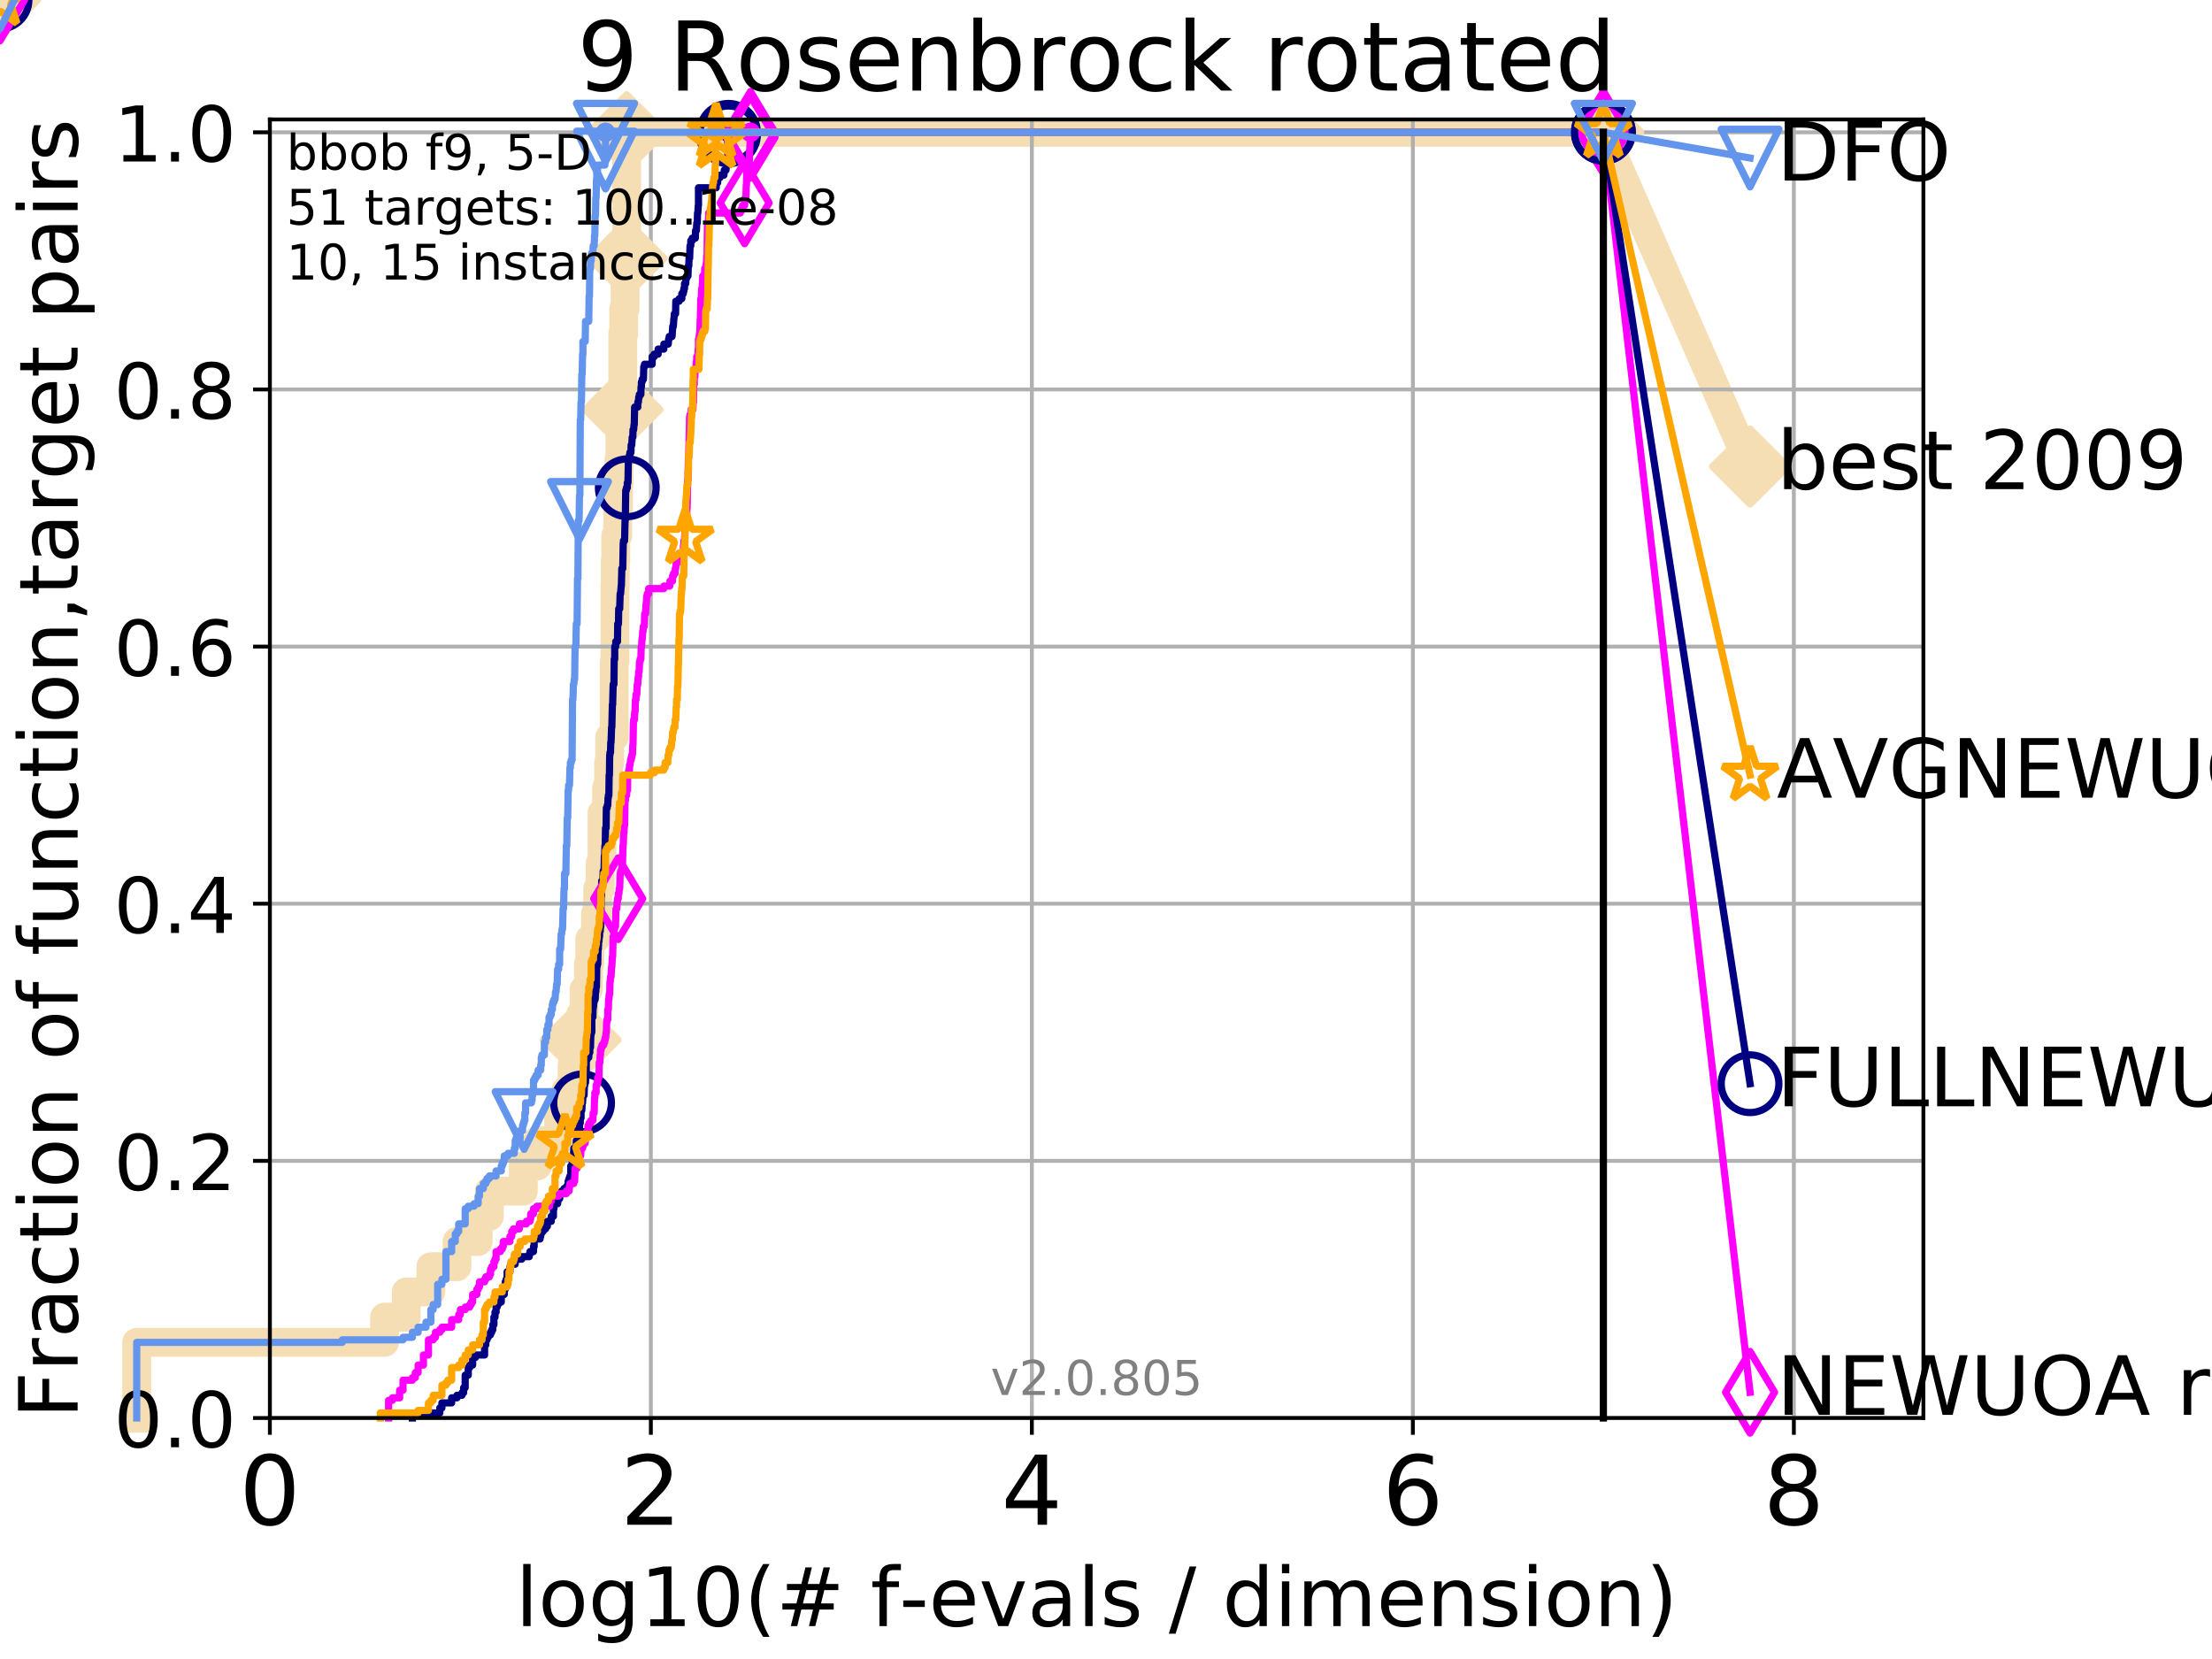 <?xml version="1.0" encoding="utf-8" standalone="no"?>
<!DOCTYPE svg PUBLIC "-//W3C//DTD SVG 1.1//EN"
  "http://www.w3.org/Graphics/SVG/1.1/DTD/svg11.dtd">
<!-- Created with matplotlib (http://matplotlib.org/) -->
<svg height="345pt" version="1.1" viewBox="0 0 460 345" width="460pt" xmlns="http://www.w3.org/2000/svg" xmlns:xlink="http://www.w3.org/1999/xlink">
 <defs>
  <style type="text/css">
*{stroke-linecap:butt;stroke-linejoin:round;}
  </style>
 </defs>
 <g id="figure_1">
  <g id="patch_1">
   <path d="M 0 345.6 
L 460.8 345.6 
L 460.8 0 
L 0 0 
z
" style="fill:#ffffff;"/>
  </g>
  <g id="axes_1">
   <g id="patch_2">
    <path d="M 56.12 294.88 
L 399.984 294.88 
L 399.984 24.84 
L 56.12 24.84 
z
" style="fill:#ffffff;"/>
   </g>
   <g id="line2d_1">
    <path d="M 28.43 294.88 
L 28.43 279.153 
L 79.971 279.153 
L 79.971 273.91 
L 84.485 273.91 
L 84.485 268.668 
L 89.599 268.668 
L 89.599 263.425 
L 95.033 263.425 
L 95.033 258.183 
L 99.437 258.183 
L 99.437 252.94 
L 101.769 252.94 
L 101.769 247.698 
L 108.825 247.698 
L 108.825 242.455 
L 111.773 242.455 
L 111.773 237.213 
L 116.172 237.213 
L 116.172 231.97 
L 117.678 231.97 
L 117.678 226.728 
L 118.974 226.728 
L 118.974 221.485 
L 120.426 221.485 
L 120.426 216.243 
L 120.751 216.243 
L 120.751 211 
L 121.46 211 
L 121.46 205.758 
L 122.361 205.758 
L 122.361 200.515 
L 122.652 200.515 
L 122.652 195.273 
L 123.834 195.273 
L 123.834 190.03 
L 124.298 190.03 
L 124.298 184.788 
L 124.814 184.788 
L 124.814 179.546 
L 125.19 179.546 
L 125.19 169.061 
L 126.156 169.061 
L 126.156 163.818 
L 126.563 163.818 
L 126.563 158.576 
L 126.791 158.576 
L 126.791 153.333 
L 127.727 153.333 
L 127.727 137.606 
L 127.887 137.606 
L 127.887 121.878 
L 127.94 121.878 
L 127.94 116.636 
L 128.045 116.636 
L 128.045 111.393 
L 128.461 111.393 
L 128.461 106.151 
L 128.615 106.151 
L 128.615 100.908 
L 128.716 100.908 
L 128.716 95.666 
L 128.917 95.666 
L 128.917 90.423 
L 128.967 90.423 
L 128.967 85.181 
L 129.459 85.181 
L 129.459 79.938 
L 129.507 79.938 
L 129.507 69.453 
L 129.699 69.453 
L 129.699 64.211 
L 129.984 64.211 
L 129.984 58.969 
L 130.124 58.969 
L 130.124 53.726 
L 130.31 53.726 
L 130.31 27.514 
L 333.43 27.514 
" style="fill:none;stroke:#f5deb3;stroke-linecap:square;stroke-width:6;"/>
   </g>
   <g id="line2d_2">
    <path d="M 0 0 
" style="fill:none;stroke:#f5deb3;stroke-linecap:square;stroke-width:6;"/>
    <defs>
     <path d="M -0 7.778 
L 7.778 0 
L 0 -7.778 
L -7.778 -0 
z
" id="ma18b7b068d" style="stroke:#f5deb3;stroke-linejoin:miter;stroke-width:1.5;"/>
    </defs>
    <g>
     <use style="fill:#f5deb3;stroke:#f5deb3;stroke-linejoin:miter;stroke-width:1.5;" x="0" xlink:href="#ma18b7b068d" y="0"/>
    </g>
   </g>
   <g id="line2d_3">
    <path d="M 333.43 27.514 
L 363.934 97.029 
" style="fill:none;stroke:#f5deb3;stroke-linecap:square;stroke-width:6;"/>
    <g>
     <use style="fill:#f5deb3;stroke:#f5deb3;stroke-linejoin:miter;stroke-width:1.5;" x="333.43" xlink:href="#ma18b7b068d" y="27.514"/>
     <use style="fill:#f5deb3;stroke:#f5deb3;stroke-linejoin:miter;stroke-width:1.5;" x="363.934" xlink:href="#ma18b7b068d" y="97.029"/>
    </g>
   </g>
   <g id="matplotlib.axis_1">
    <g id="xtick_1">
     <g id="line2d_4">
      <path clip-path="url(#p26d672f91d)" d="M 56.12 294.88 
L 56.12 24.84 
" style="fill:none;stroke:#b0b0b0;stroke-linecap:square;stroke-width:0.8;"/>
     </g>
     <g id="line2d_5">
      <defs>
       <path d="M 0 0 
L 0 3.5 
" id="m059054fc70" style="stroke:#000000;stroke-width:0.8;"/>
      </defs>
      <g>
       <use style="stroke:#000000;stroke-width:0.8;" x="56.12" xlink:href="#m059054fc70" y="294.88"/>
      </g>
     </g>
     <g id="text_1">
      <!-- 0 -->
      <defs>
       <path d="M 31.781 66.406 
Q 24.172 66.406 20.328 58.906 
Q 16.5 51.422 16.5 36.375 
Q 16.5 21.391 20.328 13.891 
Q 24.172 6.391 31.781 6.391 
Q 39.453 6.391 43.281 13.891 
Q 47.125 21.391 47.125 36.375 
Q 47.125 51.422 43.281 58.906 
Q 39.453 66.406 31.781 66.406 
z
M 31.781 74.219 
Q 44.047 74.219 50.516 64.516 
Q 56.984 54.828 56.984 36.375 
Q 56.984 17.969 50.516 8.266 
Q 44.047 -1.422 31.781 -1.422 
Q 19.531 -1.422 13.062 8.266 
Q 6.594 17.969 6.594 36.375 
Q 6.594 54.828 13.062 64.516 
Q 19.531 74.219 31.781 74.219 
z
" id="DejaVuSans-30"/>
      </defs>
      <g transform="translate(49.758 317.077)scale(0.2 -0.2)">
       <use xlink:href="#DejaVuSans-30"/>
      </g>
     </g>
    </g>
    <g id="xtick_2">
     <g id="line2d_6">
      <path clip-path="url(#p26d672f91d)" d="M 135.351 294.88 
L 135.351 24.84 
" style="fill:none;stroke:#b0b0b0;stroke-linecap:square;stroke-width:0.8;"/>
     </g>
     <g id="line2d_7">
      <g>
       <use style="stroke:#000000;stroke-width:0.8;" x="135.351" xlink:href="#m059054fc70" y="294.88"/>
      </g>
     </g>
     <g id="text_2">
      <!-- 2 -->
      <defs>
       <path d="M 19.188 8.297 
L 53.609 8.297 
L 53.609 0 
L 7.328 0 
L 7.328 8.297 
Q 12.938 14.109 22.625 23.891 
Q 32.328 33.688 34.812 36.531 
Q 39.547 41.844 41.422 45.531 
Q 43.312 49.219 43.312 52.781 
Q 43.312 58.594 39.234 62.25 
Q 35.156 65.922 28.609 65.922 
Q 23.969 65.922 18.812 64.312 
Q 13.672 62.703 7.812 59.422 
L 7.812 69.391 
Q 13.766 71.781 18.938 73 
Q 24.125 74.219 28.422 74.219 
Q 39.75 74.219 46.484 68.547 
Q 53.219 62.891 53.219 53.422 
Q 53.219 48.922 51.531 44.891 
Q 49.859 40.875 45.406 35.406 
Q 44.188 33.984 37.641 27.219 
Q 31.109 20.453 19.188 8.297 
z
" id="DejaVuSans-32"/>
      </defs>
      <g transform="translate(128.989 317.077)scale(0.2 -0.2)">
       <use xlink:href="#DejaVuSans-32"/>
      </g>
     </g>
    </g>
    <g id="xtick_3">
     <g id="line2d_8">
      <path clip-path="url(#p26d672f91d)" d="M 214.583 294.88 
L 214.583 24.84 
" style="fill:none;stroke:#b0b0b0;stroke-linecap:square;stroke-width:0.8;"/>
     </g>
     <g id="line2d_9">
      <g>
       <use style="stroke:#000000;stroke-width:0.8;" x="214.583" xlink:href="#m059054fc70" y="294.88"/>
      </g>
     </g>
     <g id="text_3">
      <!-- 4 -->
      <defs>
       <path d="M 37.797 64.312 
L 12.891 25.391 
L 37.797 25.391 
z
M 35.203 72.906 
L 47.609 72.906 
L 47.609 25.391 
L 58.016 25.391 
L 58.016 17.188 
L 47.609 17.188 
L 47.609 0 
L 37.797 0 
L 37.797 17.188 
L 4.891 17.188 
L 4.891 26.703 
z
" id="DejaVuSans-34"/>
      </defs>
      <g transform="translate(208.22 317.077)scale(0.2 -0.2)">
       <use xlink:href="#DejaVuSans-34"/>
      </g>
     </g>
    </g>
    <g id="xtick_4">
     <g id="line2d_10">
      <path clip-path="url(#p26d672f91d)" d="M 293.814 294.88 
L 293.814 24.84 
" style="fill:none;stroke:#b0b0b0;stroke-linecap:square;stroke-width:0.8;"/>
     </g>
     <g id="line2d_11">
      <g>
       <use style="stroke:#000000;stroke-width:0.8;" x="293.814" xlink:href="#m059054fc70" y="294.88"/>
      </g>
     </g>
     <g id="text_4">
      <!-- 6 -->
      <defs>
       <path d="M 33.016 40.375 
Q 26.375 40.375 22.484 35.828 
Q 18.609 31.297 18.609 23.391 
Q 18.609 15.531 22.484 10.953 
Q 26.375 6.391 33.016 6.391 
Q 39.656 6.391 43.531 10.953 
Q 47.406 15.531 47.406 23.391 
Q 47.406 31.297 43.531 35.828 
Q 39.656 40.375 33.016 40.375 
z
M 52.594 71.297 
L 52.594 62.312 
Q 48.875 64.062 45.094 64.984 
Q 41.312 65.922 37.594 65.922 
Q 27.828 65.922 22.672 59.328 
Q 17.531 52.734 16.797 39.406 
Q 19.672 43.656 24.016 45.922 
Q 28.375 48.188 33.594 48.188 
Q 44.578 48.188 50.953 41.516 
Q 57.328 34.859 57.328 23.391 
Q 57.328 12.156 50.688 5.359 
Q 44.047 -1.422 33.016 -1.422 
Q 20.359 -1.422 13.672 8.266 
Q 6.984 17.969 6.984 36.375 
Q 6.984 53.656 15.188 63.938 
Q 23.391 74.219 37.203 74.219 
Q 40.922 74.219 44.703 73.484 
Q 48.484 72.75 52.594 71.297 
z
" id="DejaVuSans-36"/>
      </defs>
      <g transform="translate(287.452 317.077)scale(0.2 -0.2)">
       <use xlink:href="#DejaVuSans-36"/>
      </g>
     </g>
    </g>
    <g id="xtick_5">
     <g id="line2d_12">
      <path clip-path="url(#p26d672f91d)" d="M 373.045 294.88 
L 373.045 24.84 
" style="fill:none;stroke:#b0b0b0;stroke-linecap:square;stroke-width:0.8;"/>
     </g>
     <g id="line2d_13">
      <g>
       <use style="stroke:#000000;stroke-width:0.8;" x="373.045" xlink:href="#m059054fc70" y="294.88"/>
      </g>
     </g>
     <g id="text_5">
      <!-- 8 -->
      <defs>
       <path d="M 31.781 34.625 
Q 24.75 34.625 20.719 30.859 
Q 16.703 27.094 16.703 20.516 
Q 16.703 13.922 20.719 10.156 
Q 24.75 6.391 31.781 6.391 
Q 38.812 6.391 42.859 10.172 
Q 46.922 13.969 46.922 20.516 
Q 46.922 27.094 42.891 30.859 
Q 38.875 34.625 31.781 34.625 
z
M 21.922 38.812 
Q 15.578 40.375 12.031 44.719 
Q 8.5 49.078 8.5 55.328 
Q 8.5 64.062 14.719 69.141 
Q 20.953 74.219 31.781 74.219 
Q 42.672 74.219 48.875 69.141 
Q 55.078 64.062 55.078 55.328 
Q 55.078 49.078 51.531 44.719 
Q 48 40.375 41.703 38.812 
Q 48.828 37.156 52.797 32.312 
Q 56.781 27.484 56.781 20.516 
Q 56.781 9.906 50.312 4.234 
Q 43.844 -1.422 31.781 -1.422 
Q 19.734 -1.422 13.25 4.234 
Q 6.781 9.906 6.781 20.516 
Q 6.781 27.484 10.781 32.312 
Q 14.797 37.156 21.922 38.812 
z
M 18.312 54.391 
Q 18.312 48.734 21.844 45.562 
Q 25.391 42.391 31.781 42.391 
Q 38.141 42.391 41.719 45.562 
Q 45.312 48.734 45.312 54.391 
Q 45.312 60.062 41.719 63.234 
Q 38.141 66.406 31.781 66.406 
Q 25.391 66.406 21.844 63.234 
Q 18.312 60.062 18.312 54.391 
z
" id="DejaVuSans-38"/>
      </defs>
      <g transform="translate(366.683 317.077)scale(0.2 -0.2)">
       <use xlink:href="#DejaVuSans-38"/>
      </g>
     </g>
    </g>
    <g id="text_6">
     <!-- log10(# f-evals / dimension) -->
     <defs>
      <path d="M 9.422 75.984 
L 18.406 75.984 
L 18.406 0 
L 9.422 0 
z
" id="DejaVuSans-6c"/>
      <path d="M 30.609 48.391 
Q 23.391 48.391 19.188 42.75 
Q 14.984 37.109 14.984 27.297 
Q 14.984 17.484 19.156 11.844 
Q 23.344 6.203 30.609 6.203 
Q 37.797 6.203 41.984 11.859 
Q 46.188 17.531 46.188 27.297 
Q 46.188 37.016 41.984 42.703 
Q 37.797 48.391 30.609 48.391 
z
M 30.609 56 
Q 42.328 56 49.016 48.375 
Q 55.719 40.766 55.719 27.297 
Q 55.719 13.875 49.016 6.219 
Q 42.328 -1.422 30.609 -1.422 
Q 18.844 -1.422 12.172 6.219 
Q 5.516 13.875 5.516 27.297 
Q 5.516 40.766 12.172 48.375 
Q 18.844 56 30.609 56 
z
" id="DejaVuSans-6f"/>
      <path d="M 45.406 27.984 
Q 45.406 37.75 41.375 43.109 
Q 37.359 48.484 30.078 48.484 
Q 22.859 48.484 18.828 43.109 
Q 14.797 37.75 14.797 27.984 
Q 14.797 18.266 18.828 12.891 
Q 22.859 7.516 30.078 7.516 
Q 37.359 7.516 41.375 12.891 
Q 45.406 18.266 45.406 27.984 
z
M 54.391 6.781 
Q 54.391 -7.172 48.188 -13.984 
Q 42 -20.797 29.203 -20.797 
Q 24.469 -20.797 20.266 -20.094 
Q 16.062 -19.391 12.109 -17.922 
L 12.109 -9.188 
Q 16.062 -11.328 19.922 -12.344 
Q 23.781 -13.375 27.781 -13.375 
Q 36.625 -13.375 41.016 -8.766 
Q 45.406 -4.156 45.406 5.172 
L 45.406 9.625 
Q 42.625 4.781 38.281 2.391 
Q 33.938 0 27.875 0 
Q 17.828 0 11.672 7.656 
Q 5.516 15.328 5.516 27.984 
Q 5.516 40.672 11.672 48.328 
Q 17.828 56 27.875 56 
Q 33.938 56 38.281 53.609 
Q 42.625 51.219 45.406 46.391 
L 45.406 54.688 
L 54.391 54.688 
z
" id="DejaVuSans-67"/>
      <path d="M 12.406 8.297 
L 28.516 8.297 
L 28.516 63.922 
L 10.984 60.406 
L 10.984 69.391 
L 28.422 72.906 
L 38.281 72.906 
L 38.281 8.297 
L 54.391 8.297 
L 54.391 0 
L 12.406 0 
z
" id="DejaVuSans-31"/>
      <path d="M 31 75.875 
Q 24.469 64.656 21.281 53.656 
Q 18.109 42.672 18.109 31.391 
Q 18.109 20.125 21.312 9.062 
Q 24.516 -2 31 -13.188 
L 23.188 -13.188 
Q 15.875 -1.703 12.234 9.375 
Q 8.594 20.453 8.594 31.391 
Q 8.594 42.281 12.203 53.312 
Q 15.828 64.359 23.188 75.875 
z
" id="DejaVuSans-28"/>
      <path d="M 51.125 44 
L 36.922 44 
L 32.812 27.688 
L 47.125 27.688 
z
M 43.797 71.781 
L 38.719 51.516 
L 52.984 51.516 
L 58.109 71.781 
L 65.922 71.781 
L 60.891 51.516 
L 76.125 51.516 
L 76.125 44 
L 58.984 44 
L 54.984 27.688 
L 70.516 27.688 
L 70.516 20.219 
L 53.078 20.219 
L 48 0 
L 40.188 0 
L 45.219 20.219 
L 30.906 20.219 
L 25.875 0 
L 18.016 0 
L 23.094 20.219 
L 7.719 20.219 
L 7.719 27.688 
L 24.906 27.688 
L 29 44 
L 13.281 44 
L 13.281 51.516 
L 30.906 51.516 
L 35.891 71.781 
z
" id="DejaVuSans-23"/>
      <path id="DejaVuSans-20"/>
      <path d="M 37.109 75.984 
L 37.109 68.5 
L 28.516 68.5 
Q 23.688 68.5 21.797 66.547 
Q 19.922 64.594 19.922 59.516 
L 19.922 54.688 
L 34.719 54.688 
L 34.719 47.703 
L 19.922 47.703 
L 19.922 0 
L 10.891 0 
L 10.891 47.703 
L 2.297 47.703 
L 2.297 54.688 
L 10.891 54.688 
L 10.891 58.5 
Q 10.891 67.625 15.141 71.797 
Q 19.391 75.984 28.609 75.984 
z
" id="DejaVuSans-66"/>
      <path d="M 4.891 31.391 
L 31.203 31.391 
L 31.203 23.391 
L 4.891 23.391 
z
" id="DejaVuSans-2d"/>
      <path d="M 56.203 29.594 
L 56.203 25.203 
L 14.891 25.203 
Q 15.484 15.922 20.484 11.062 
Q 25.484 6.203 34.422 6.203 
Q 39.594 6.203 44.453 7.469 
Q 49.312 8.734 54.109 11.281 
L 54.109 2.781 
Q 49.266 0.734 44.188 -0.344 
Q 39.109 -1.422 33.891 -1.422 
Q 20.797 -1.422 13.156 6.188 
Q 5.516 13.812 5.516 26.812 
Q 5.516 40.234 12.766 48.109 
Q 20.016 56 32.328 56 
Q 43.359 56 49.781 48.891 
Q 56.203 41.797 56.203 29.594 
z
M 47.219 32.234 
Q 47.125 39.594 43.094 43.984 
Q 39.062 48.391 32.422 48.391 
Q 24.906 48.391 20.391 44.141 
Q 15.875 39.891 15.188 32.172 
z
" id="DejaVuSans-65"/>
      <path d="M 2.984 54.688 
L 12.5 54.688 
L 29.594 8.797 
L 46.688 54.688 
L 56.203 54.688 
L 35.688 0 
L 23.484 0 
z
" id="DejaVuSans-76"/>
      <path d="M 34.281 27.484 
Q 23.391 27.484 19.188 25 
Q 14.984 22.516 14.984 16.5 
Q 14.984 11.719 18.141 8.906 
Q 21.297 6.109 26.703 6.109 
Q 34.188 6.109 38.703 11.406 
Q 43.219 16.703 43.219 25.484 
L 43.219 27.484 
z
M 52.203 31.203 
L 52.203 0 
L 43.219 0 
L 43.219 8.297 
Q 40.141 3.328 35.547 0.953 
Q 30.953 -1.422 24.312 -1.422 
Q 15.922 -1.422 10.953 3.297 
Q 6 8.016 6 15.922 
Q 6 25.141 12.172 29.828 
Q 18.359 34.516 30.609 34.516 
L 43.219 34.516 
L 43.219 35.406 
Q 43.219 41.609 39.141 45 
Q 35.062 48.391 27.688 48.391 
Q 23 48.391 18.547 47.266 
Q 14.109 46.141 10.016 43.891 
L 10.016 52.203 
Q 14.938 54.109 19.578 55.047 
Q 24.219 56 28.609 56 
Q 40.484 56 46.344 49.844 
Q 52.203 43.703 52.203 31.203 
z
" id="DejaVuSans-61"/>
      <path d="M 44.281 53.078 
L 44.281 44.578 
Q 40.484 46.531 36.375 47.5 
Q 32.281 48.484 27.875 48.484 
Q 21.188 48.484 17.844 46.438 
Q 14.5 44.391 14.5 40.281 
Q 14.5 37.156 16.891 35.375 
Q 19.281 33.594 26.516 31.984 
L 29.594 31.297 
Q 39.156 29.25 43.188 25.516 
Q 47.219 21.781 47.219 15.094 
Q 47.219 7.469 41.188 3.016 
Q 35.156 -1.422 24.609 -1.422 
Q 20.219 -1.422 15.453 -0.562 
Q 10.688 0.297 5.422 2 
L 5.422 11.281 
Q 10.406 8.688 15.234 7.391 
Q 20.062 6.109 24.812 6.109 
Q 31.156 6.109 34.562 8.281 
Q 37.984 10.453 37.984 14.406 
Q 37.984 18.062 35.516 20.016 
Q 33.062 21.969 24.703 23.781 
L 21.578 24.516 
Q 13.234 26.266 9.516 29.906 
Q 5.812 33.547 5.812 39.891 
Q 5.812 47.609 11.281 51.797 
Q 16.75 56 26.812 56 
Q 31.781 56 36.172 55.266 
Q 40.578 54.547 44.281 53.078 
z
" id="DejaVuSans-73"/>
      <path d="M 25.391 72.906 
L 33.688 72.906 
L 8.297 -9.281 
L 0 -9.281 
z
" id="DejaVuSans-2f"/>
      <path d="M 45.406 46.391 
L 45.406 75.984 
L 54.391 75.984 
L 54.391 0 
L 45.406 0 
L 45.406 8.203 
Q 42.578 3.328 38.25 0.953 
Q 33.938 -1.422 27.875 -1.422 
Q 17.969 -1.422 11.734 6.484 
Q 5.516 14.406 5.516 27.297 
Q 5.516 40.188 11.734 48.094 
Q 17.969 56 27.875 56 
Q 33.938 56 38.25 53.625 
Q 42.578 51.266 45.406 46.391 
z
M 14.797 27.297 
Q 14.797 17.391 18.875 11.75 
Q 22.953 6.109 30.078 6.109 
Q 37.203 6.109 41.297 11.75 
Q 45.406 17.391 45.406 27.297 
Q 45.406 37.203 41.297 42.844 
Q 37.203 48.484 30.078 48.484 
Q 22.953 48.484 18.875 42.844 
Q 14.797 37.203 14.797 27.297 
z
" id="DejaVuSans-64"/>
      <path d="M 9.422 54.688 
L 18.406 54.688 
L 18.406 0 
L 9.422 0 
z
M 9.422 75.984 
L 18.406 75.984 
L 18.406 64.594 
L 9.422 64.594 
z
" id="DejaVuSans-69"/>
      <path d="M 52 44.188 
Q 55.375 50.25 60.062 53.125 
Q 64.75 56 71.094 56 
Q 79.641 56 84.281 50.016 
Q 88.922 44.047 88.922 33.016 
L 88.922 0 
L 79.891 0 
L 79.891 32.719 
Q 79.891 40.578 77.094 44.375 
Q 74.312 48.188 68.609 48.188 
Q 61.625 48.188 57.562 43.547 
Q 53.516 38.922 53.516 30.906 
L 53.516 0 
L 44.484 0 
L 44.484 32.719 
Q 44.484 40.625 41.703 44.406 
Q 38.922 48.188 33.109 48.188 
Q 26.219 48.188 22.156 43.531 
Q 18.109 38.875 18.109 30.906 
L 18.109 0 
L 9.078 0 
L 9.078 54.688 
L 18.109 54.688 
L 18.109 46.188 
Q 21.188 51.219 25.484 53.609 
Q 29.781 56 35.688 56 
Q 41.656 56 45.828 52.969 
Q 50 49.953 52 44.188 
z
" id="DejaVuSans-6d"/>
      <path d="M 54.891 33.016 
L 54.891 0 
L 45.906 0 
L 45.906 32.719 
Q 45.906 40.484 42.875 44.328 
Q 39.844 48.188 33.797 48.188 
Q 26.516 48.188 22.312 43.547 
Q 18.109 38.922 18.109 30.906 
L 18.109 0 
L 9.078 0 
L 9.078 54.688 
L 18.109 54.688 
L 18.109 46.188 
Q 21.344 51.125 25.703 53.562 
Q 30.078 56 35.797 56 
Q 45.219 56 50.047 50.172 
Q 54.891 44.344 54.891 33.016 
z
" id="DejaVuSans-6e"/>
      <path d="M 8.016 75.875 
L 15.828 75.875 
Q 23.141 64.359 26.781 53.312 
Q 30.422 42.281 30.422 31.391 
Q 30.422 20.453 26.781 9.375 
Q 23.141 -1.703 15.828 -13.188 
L 8.016 -13.188 
Q 14.5 -2 17.703 9.062 
Q 20.906 20.125 20.906 31.391 
Q 20.906 42.672 17.703 53.656 
Q 14.5 64.656 8.016 75.875 
z
" id="DejaVuSans-29"/>
     </defs>
     <g transform="translate(107.211 338.154)scale(0.17 -0.17)">
      <use xlink:href="#DejaVuSans-6c"/>
      <use x="27.783" xlink:href="#DejaVuSans-6f"/>
      <use x="88.965" xlink:href="#DejaVuSans-67"/>
      <use x="152.441" xlink:href="#DejaVuSans-31"/>
      <use x="216.064" xlink:href="#DejaVuSans-30"/>
      <use x="279.688" xlink:href="#DejaVuSans-28"/>
      <use x="318.701" xlink:href="#DejaVuSans-23"/>
      <use x="402.49" xlink:href="#DejaVuSans-20"/>
      <use x="434.277" xlink:href="#DejaVuSans-66"/>
      <use x="469.404" xlink:href="#DejaVuSans-2d"/>
      <use x="505.488" xlink:href="#DejaVuSans-65"/>
      <use x="567.012" xlink:href="#DejaVuSans-76"/>
      <use x="626.191" xlink:href="#DejaVuSans-61"/>
      <use x="687.471" xlink:href="#DejaVuSans-6c"/>
      <use x="715.254" xlink:href="#DejaVuSans-73"/>
      <use x="767.354" xlink:href="#DejaVuSans-20"/>
      <use x="799.141" xlink:href="#DejaVuSans-2f"/>
      <use x="832.832" xlink:href="#DejaVuSans-20"/>
      <use x="864.619" xlink:href="#DejaVuSans-64"/>
      <use x="928.096" xlink:href="#DejaVuSans-69"/>
      <use x="955.879" xlink:href="#DejaVuSans-6d"/>
      <use x="1053.291" xlink:href="#DejaVuSans-65"/>
      <use x="1114.814" xlink:href="#DejaVuSans-6e"/>
      <use x="1178.193" xlink:href="#DejaVuSans-73"/>
      <use x="1230.293" xlink:href="#DejaVuSans-69"/>
      <use x="1258.076" xlink:href="#DejaVuSans-6f"/>
      <use x="1319.258" xlink:href="#DejaVuSans-6e"/>
      <use x="1382.637" xlink:href="#DejaVuSans-29"/>
     </g>
    </g>
   </g>
   <g id="matplotlib.axis_2">
    <g id="ytick_1">
     <g id="line2d_14">
      <path clip-path="url(#p26d672f91d)" d="M 56.12 294.88 
L 399.984 294.88 
" style="fill:none;stroke:#b0b0b0;stroke-linecap:square;stroke-width:0.8;"/>
     </g>
     <g id="line2d_15">
      <defs>
       <path d="M 0 0 
L -3.5 0 
" id="m41ac8b50f7" style="stroke:#000000;stroke-width:0.8;"/>
      </defs>
      <g>
       <use style="stroke:#000000;stroke-width:0.8;" x="56.12" xlink:href="#m41ac8b50f7" y="294.88"/>
      </g>
     </g>
     <g id="text_7">
      <!-- 0.0 -->
      <defs>
       <path d="M 10.688 12.406 
L 21 12.406 
L 21 0 
L 10.688 0 
z
" id="DejaVuSans-2e"/>
      </defs>
      <g transform="translate(23.675 300.959)scale(0.16 -0.16)">
       <use xlink:href="#DejaVuSans-30"/>
       <use x="63.623" xlink:href="#DejaVuSans-2e"/>
       <use x="95.41" xlink:href="#DejaVuSans-30"/>
      </g>
     </g>
    </g>
    <g id="ytick_2">
     <g id="line2d_16">
      <path clip-path="url(#p26d672f91d)" d="M 56.12 241.407 
L 399.984 241.407 
" style="fill:none;stroke:#b0b0b0;stroke-linecap:square;stroke-width:0.8;"/>
     </g>
     <g id="line2d_17">
      <g>
       <use style="stroke:#000000;stroke-width:0.8;" x="56.12" xlink:href="#m41ac8b50f7" y="241.407"/>
      </g>
     </g>
     <g id="text_8">
      <!-- 0.2 -->
      <g transform="translate(23.675 247.485)scale(0.16 -0.16)">
       <use xlink:href="#DejaVuSans-30"/>
       <use x="63.623" xlink:href="#DejaVuSans-2e"/>
       <use x="95.41" xlink:href="#DejaVuSans-32"/>
      </g>
     </g>
    </g>
    <g id="ytick_3">
     <g id="line2d_18">
      <path clip-path="url(#p26d672f91d)" d="M 56.12 187.933 
L 399.984 187.933 
" style="fill:none;stroke:#b0b0b0;stroke-linecap:square;stroke-width:0.8;"/>
     </g>
     <g id="line2d_19">
      <g>
       <use style="stroke:#000000;stroke-width:0.8;" x="56.12" xlink:href="#m41ac8b50f7" y="187.933"/>
      </g>
     </g>
     <g id="text_9">
      <!-- 0.4 -->
      <g transform="translate(23.675 194.012)scale(0.16 -0.16)">
       <use xlink:href="#DejaVuSans-30"/>
       <use x="63.623" xlink:href="#DejaVuSans-2e"/>
       <use x="95.41" xlink:href="#DejaVuSans-34"/>
      </g>
     </g>
    </g>
    <g id="ytick_4">
     <g id="line2d_20">
      <path clip-path="url(#p26d672f91d)" d="M 56.12 134.46 
L 399.984 134.46 
" style="fill:none;stroke:#b0b0b0;stroke-linecap:square;stroke-width:0.8;"/>
     </g>
     <g id="line2d_21">
      <g>
       <use style="stroke:#000000;stroke-width:0.8;" x="56.12" xlink:href="#m41ac8b50f7" y="134.46"/>
      </g>
     </g>
     <g id="text_10">
      <!-- 0.6 -->
      <g transform="translate(23.675 140.539)scale(0.16 -0.16)">
       <use xlink:href="#DejaVuSans-30"/>
       <use x="63.623" xlink:href="#DejaVuSans-2e"/>
       <use x="95.41" xlink:href="#DejaVuSans-36"/>
      </g>
     </g>
    </g>
    <g id="ytick_5">
     <g id="line2d_22">
      <path clip-path="url(#p26d672f91d)" d="M 56.12 80.987 
L 399.984 80.987 
" style="fill:none;stroke:#b0b0b0;stroke-linecap:square;stroke-width:0.8;"/>
     </g>
     <g id="line2d_23">
      <g>
       <use style="stroke:#000000;stroke-width:0.8;" x="56.12" xlink:href="#m41ac8b50f7" y="80.987"/>
      </g>
     </g>
     <g id="text_11">
      <!-- 0.8 -->
      <g transform="translate(23.675 87.066)scale(0.16 -0.16)">
       <use xlink:href="#DejaVuSans-30"/>
       <use x="63.623" xlink:href="#DejaVuSans-2e"/>
       <use x="95.41" xlink:href="#DejaVuSans-38"/>
      </g>
     </g>
    </g>
    <g id="ytick_6">
     <g id="line2d_24">
      <path clip-path="url(#p26d672f91d)" d="M 56.12 27.514 
L 399.984 27.514 
" style="fill:none;stroke:#b0b0b0;stroke-linecap:square;stroke-width:0.8;"/>
     </g>
     <g id="line2d_25">
      <g>
       <use style="stroke:#000000;stroke-width:0.8;" x="56.12" xlink:href="#m41ac8b50f7" y="27.514"/>
      </g>
     </g>
     <g id="text_12">
      <!-- 1.0 -->
      <g transform="translate(23.675 33.592)scale(0.16 -0.16)">
       <use xlink:href="#DejaVuSans-31"/>
       <use x="63.623" xlink:href="#DejaVuSans-2e"/>
       <use x="95.41" xlink:href="#DejaVuSans-30"/>
      </g>
     </g>
    </g>
    <g id="text_13">
     <!-- Fraction of function,target pairs -->
     <defs>
      <path d="M 9.812 72.906 
L 51.703 72.906 
L 51.703 64.594 
L 19.672 64.594 
L 19.672 43.109 
L 48.578 43.109 
L 48.578 34.812 
L 19.672 34.812 
L 19.672 0 
L 9.812 0 
z
" id="DejaVuSans-46"/>
      <path d="M 41.109 46.297 
Q 39.594 47.172 37.812 47.578 
Q 36.031 48 33.891 48 
Q 26.266 48 22.188 43.047 
Q 18.109 38.094 18.109 28.812 
L 18.109 0 
L 9.078 0 
L 9.078 54.688 
L 18.109 54.688 
L 18.109 46.188 
Q 20.953 51.172 25.484 53.578 
Q 30.031 56 36.531 56 
Q 37.453 56 38.578 55.875 
Q 39.703 55.766 41.062 55.516 
z
" id="DejaVuSans-72"/>
      <path d="M 48.781 52.594 
L 48.781 44.188 
Q 44.969 46.297 41.141 47.344 
Q 37.312 48.391 33.406 48.391 
Q 24.656 48.391 19.812 42.844 
Q 14.984 37.312 14.984 27.297 
Q 14.984 17.281 19.812 11.734 
Q 24.656 6.203 33.406 6.203 
Q 37.312 6.203 41.141 7.25 
Q 44.969 8.297 48.781 10.406 
L 48.781 2.094 
Q 45.016 0.344 40.984 -0.531 
Q 36.969 -1.422 32.422 -1.422 
Q 20.062 -1.422 12.781 6.344 
Q 5.516 14.109 5.516 27.297 
Q 5.516 40.672 12.859 48.328 
Q 20.219 56 33.016 56 
Q 37.156 56 41.109 55.141 
Q 45.062 54.297 48.781 52.594 
z
" id="DejaVuSans-63"/>
      <path d="M 18.312 70.219 
L 18.312 54.688 
L 36.812 54.688 
L 36.812 47.703 
L 18.312 47.703 
L 18.312 18.016 
Q 18.312 11.328 20.141 9.422 
Q 21.969 7.516 27.594 7.516 
L 36.812 7.516 
L 36.812 0 
L 27.594 0 
Q 17.188 0 13.234 3.875 
Q 9.281 7.766 9.281 18.016 
L 9.281 47.703 
L 2.688 47.703 
L 2.688 54.688 
L 9.281 54.688 
L 9.281 70.219 
z
" id="DejaVuSans-74"/>
      <path d="M 8.5 21.578 
L 8.5 54.688 
L 17.484 54.688 
L 17.484 21.922 
Q 17.484 14.156 20.5 10.266 
Q 23.531 6.391 29.594 6.391 
Q 36.859 6.391 41.078 11.031 
Q 45.312 15.672 45.312 23.688 
L 45.312 54.688 
L 54.297 54.688 
L 54.297 0 
L 45.312 0 
L 45.312 8.406 
Q 42.047 3.422 37.719 1 
Q 33.406 -1.422 27.688 -1.422 
Q 18.266 -1.422 13.375 4.438 
Q 8.5 10.297 8.5 21.578 
z
M 31.109 56 
z
" id="DejaVuSans-75"/>
      <path d="M 11.719 12.406 
L 22.016 12.406 
L 22.016 4 
L 14.016 -11.625 
L 7.719 -11.625 
L 11.719 4 
z
" id="DejaVuSans-2c"/>
      <path d="M 18.109 8.203 
L 18.109 -20.797 
L 9.078 -20.797 
L 9.078 54.688 
L 18.109 54.688 
L 18.109 46.391 
Q 20.953 51.266 25.266 53.625 
Q 29.594 56 35.594 56 
Q 45.562 56 51.781 48.094 
Q 58.016 40.188 58.016 27.297 
Q 58.016 14.406 51.781 6.484 
Q 45.562 -1.422 35.594 -1.422 
Q 29.594 -1.422 25.266 0.953 
Q 20.953 3.328 18.109 8.203 
z
M 48.688 27.297 
Q 48.688 37.203 44.609 42.844 
Q 40.531 48.484 33.406 48.484 
Q 26.266 48.484 22.188 42.844 
Q 18.109 37.203 18.109 27.297 
Q 18.109 17.391 22.188 11.75 
Q 26.266 6.109 33.406 6.109 
Q 40.531 6.109 44.609 11.75 
Q 48.688 17.391 48.688 27.297 
z
" id="DejaVuSans-70"/>
     </defs>
     <g transform="translate(16.14 294.999)rotate(-90)scale(0.17 -0.17)">
      <use xlink:href="#DejaVuSans-46"/>
      <use x="57.41" xlink:href="#DejaVuSans-72"/>
      <use x="98.523" xlink:href="#DejaVuSans-61"/>
      <use x="159.803" xlink:href="#DejaVuSans-63"/>
      <use x="214.783" xlink:href="#DejaVuSans-74"/>
      <use x="253.992" xlink:href="#DejaVuSans-69"/>
      <use x="281.775" xlink:href="#DejaVuSans-6f"/>
      <use x="342.957" xlink:href="#DejaVuSans-6e"/>
      <use x="406.336" xlink:href="#DejaVuSans-20"/>
      <use x="438.123" xlink:href="#DejaVuSans-6f"/>
      <use x="499.305" xlink:href="#DejaVuSans-66"/>
      <use x="534.51" xlink:href="#DejaVuSans-20"/>
      <use x="566.297" xlink:href="#DejaVuSans-66"/>
      <use x="601.502" xlink:href="#DejaVuSans-75"/>
      <use x="664.881" xlink:href="#DejaVuSans-6e"/>
      <use x="728.26" xlink:href="#DejaVuSans-63"/>
      <use x="783.24" xlink:href="#DejaVuSans-74"/>
      <use x="822.449" xlink:href="#DejaVuSans-69"/>
      <use x="850.232" xlink:href="#DejaVuSans-6f"/>
      <use x="911.414" xlink:href="#DejaVuSans-6e"/>
      <use x="974.793" xlink:href="#DejaVuSans-2c"/>
      <use x="1006.58" xlink:href="#DejaVuSans-74"/>
      <use x="1045.789" xlink:href="#DejaVuSans-61"/>
      <use x="1107.068" xlink:href="#DejaVuSans-72"/>
      <use x="1148.166" xlink:href="#DejaVuSans-67"/>
      <use x="1211.643" xlink:href="#DejaVuSans-65"/>
      <use x="1273.166" xlink:href="#DejaVuSans-74"/>
      <use x="1312.375" xlink:href="#DejaVuSans-20"/>
      <use x="1344.162" xlink:href="#DejaVuSans-70"/>
      <use x="1407.639" xlink:href="#DejaVuSans-61"/>
      <use x="1468.918" xlink:href="#DejaVuSans-69"/>
      <use x="1496.701" xlink:href="#DejaVuSans-72"/>
      <use x="1537.814" xlink:href="#DejaVuSans-73"/>
     </g>
    </g>
   </g>
   <g id="line2d_26">
    <defs>
     <path d="M 0 1.5 
C 0.398 1.5 0.779 1.342 1.061 1.061 
C 1.342 0.779 1.5 0.398 1.5 0 
C 1.5 -0.398 1.342 -0.779 1.061 -1.061 
C 0.779 -1.342 0.398 -1.5 0 -1.5 
C -0.398 -1.5 -0.779 -1.342 -1.061 -1.061 
C -1.342 -0.779 -1.5 -0.398 -1.5 0 
C -1.5 0.398 -1.342 0.779 -1.061 1.061 
C -0.779 1.342 -0.398 1.5 0 1.5 
z
" id="m1c13dab295" style="stroke:#f5deb3;"/>
    </defs>
    <g>
     <use style="fill:#f5deb3;stroke:#f5deb3;" x="130.31" xlink:href="#m1c13dab295" y="27.514"/>
     <use style="fill:#f5deb3;stroke:#f5deb3;" x="130.31" xlink:href="#m1c13dab295" y="27.514"/>
    </g>
   </g>
   <g id="line2d_27">
    <g>
     <use style="fill:#f5deb3;stroke:#f5deb3;stroke-linejoin:miter;stroke-width:1.5;" x="120.751" xlink:href="#ma18b7b068d" y="216.243"/>
     <use style="fill:#f5deb3;stroke:#f5deb3;stroke-linejoin:miter;stroke-width:1.5;" x="129.459" xlink:href="#ma18b7b068d" y="85.181"/>
     <use style="fill:#f5deb3;stroke:#f5deb3;stroke-linejoin:miter;stroke-width:1.5;" x="130.31" xlink:href="#ma18b7b068d" y="53.726"/>
     <use style="fill:#f5deb3;stroke:#f5deb3;stroke-linejoin:miter;stroke-width:1.5;" x="130.31" xlink:href="#ma18b7b068d" y="27.514"/>
     <use style="fill:#f5deb3;stroke:#f5deb3;stroke-linejoin:miter;stroke-width:1.5;" x="130.31" xlink:href="#ma18b7b068d" y="27.514"/>
     <use style="fill:#f5deb3;stroke:#f5deb3;stroke-linejoin:miter;stroke-width:1.5;" x="333.43" xlink:href="#ma18b7b068d" y="27.514"/>
    </g>
   </g>
   <g id="line2d_28">
    <defs>
     <path d="M 0 1.5 
C 0.398 1.5 0.779 1.342 1.061 1.061 
C 1.342 0.779 1.5 0.398 1.5 0 
C 1.5 -0.398 1.342 -0.779 1.061 -1.061 
C 0.779 -1.342 0.398 -1.5 0 -1.5 
C -0.398 -1.5 -0.779 -1.342 -1.061 -1.061 
C -1.342 -0.779 -1.5 -0.398 -1.5 0 
C -1.5 0.398 -1.342 0.779 -1.061 1.061 
C -0.779 1.342 -0.398 1.5 0 1.5 
z
" id="mbfeb0da708" style="stroke:#000080;"/>
    </defs>
    <g>
     <use style="fill:#000080;stroke:#000080;" x="151.484" xlink:href="#mbfeb0da708" y="27.514"/>
     <use style="fill:#000080;stroke:#000080;" x="151.484" xlink:href="#mbfeb0da708" y="27.514"/>
    </g>
   </g>
   <g id="line2d_29">
    <path d="M 85.76 294.88 
L 85.76 294.356 
L 88.587 294.356 
L 88.587 293.832 
L 91.461 293.832 
L 91.461 292.783 
L 91.897 292.783 
L 91.897 291.735 
L 93.923 291.735 
L 93.923 290.686 
L 95.033 290.686 
L 95.033 290.162 
L 96.076 290.162 
L 96.076 289.638 
L 96.41 289.638 
L 96.41 288.589 
L 96.738 288.589 
L 96.738 285.968 
L 97.375 285.968 
L 97.375 284.395 
L 97.685 284.395 
L 97.685 283.871 
L 98.289 283.871 
L 98.289 282.298 
L 98.872 282.298 
L 98.872 281.774 
L 100.771 281.774 
L 100.771 279.677 
L 101.026 279.677 
L 101.026 278.628 
L 101.277 278.628 
L 101.277 278.104 
L 101.525 278.104 
L 101.525 277.58 
L 102.009 277.58 
L 102.009 277.056 
L 102.247 277.056 
L 102.247 276.531 
L 102.481 276.531 
L 102.481 275.483 
L 102.712 275.483 
L 102.712 273.91 
L 102.94 273.91 
L 102.94 272.862 
L 103.164 272.862 
L 103.164 271.813 
L 103.386 271.813 
L 103.386 271.289 
L 103.606 271.289 
L 103.606 270.765 
L 104.247 270.765 
L 104.247 269.192 
L 104.865 269.192 
L 104.865 268.143 
L 105.066 268.143 
L 105.066 266.571 
L 105.265 266.571 
L 105.265 266.046 
L 105.462 266.046 
L 105.462 264.474 
L 106.039 264.474 
L 106.039 263.425 
L 106.227 263.425 
L 106.227 262.901 
L 107.137 262.901 
L 107.137 261.852 
L 108.501 261.852 
L 108.501 261.328 
L 110.066 261.328 
L 110.066 260.804 
L 110.215 260.804 
L 110.215 260.28 
L 110.941 260.28 
L 110.941 259.231 
L 111.082 259.231 
L 111.082 257.658 
L 112.307 257.658 
L 112.307 257.134 
L 112.438 257.134 
L 112.438 256.61 
L 112.568 256.61 
L 112.568 256.086 
L 112.951 256.086 
L 112.951 255.561 
L 113.45 255.561 
L 113.45 255.037 
L 113.815 255.037 
L 113.815 253.989 
L 114.637 253.989 
L 114.637 252.94 
L 115.09 252.94 
L 115.09 251.367 
L 115.201 251.367 
L 115.201 250.319 
L 115.961 250.319 
L 116.067 249.27 
L 116.381 249.27 
L 116.484 248.222 
L 116.791 248.222 
L 116.791 247.698 
L 117.289 247.698 
L 117.289 247.173 
L 117.869 247.173 
L 117.869 246.649 
L 118.152 246.649 
L 118.152 245.601 
L 118.338 245.601 
L 118.338 245.076 
L 118.522 245.076 
L 118.522 244.552 
L 118.704 244.552 
L 118.704 242.455 
L 118.974 242.455 
L 119.063 240.882 
L 119.239 240.882 
L 119.327 238.785 
L 119.843 238.785 
L 119.843 237.213 
L 120.179 237.213 
L 120.179 236.164 
L 120.344 236.164 
L 120.426 234.592 
L 120.508 234.592 
L 120.508 233.543 
L 120.67 233.543 
L 120.67 232.495 
L 120.831 232.495 
L 120.831 230.922 
L 120.99 230.922 
L 121.069 229.349 
L 121.148 229.349 
L 121.226 227.776 
L 121.46 227.776 
L 121.536 225.679 
L 121.613 225.679 
L 121.613 225.155 
L 121.765 225.155 
L 121.841 223.582 
L 121.916 223.582 
L 121.916 220.437 
L 122.066 220.437 
L 122.066 219.913 
L 122.434 219.913 
L 122.507 218.864 
L 122.652 218.864 
L 122.652 217.816 
L 122.795 217.816 
L 122.866 215.194 
L 122.937 215.194 
L 122.937 214.67 
L 123.078 214.67 
L 123.078 211.525 
L 123.288 211.525 
L 123.357 209.428 
L 123.426 209.428 
L 123.495 208.379 
L 123.563 208.379 
L 123.563 207.855 
L 123.767 207.855 
L 123.834 206.282 
L 123.901 206.282 
L 123.968 205.234 
L 124.034 205.234 
L 124.101 201.04 
L 124.167 201.04 
L 124.167 200.515 
L 124.298 200.515 
L 124.363 197.37 
L 124.428 197.37 
L 124.493 195.797 
L 124.558 195.797 
L 124.622 194.749 
L 124.686 194.749 
L 124.686 193.7 
L 124.814 193.7 
L 124.877 192.652 
L 124.94 192.652 
L 125.003 186.361 
L 125.066 186.361 
L 125.128 183.215 
L 125.376 183.215 
L 125.437 181.118 
L 125.62 181.118 
L 125.68 177.973 
L 125.74 177.973 
L 125.8 175.876 
L 125.86 175.876 
L 125.92 172.206 
L 126.039 172.206 
L 126.098 168.012 
L 126.273 168.012 
L 126.273 167.488 
L 126.39 167.488 
L 126.448 165.915 
L 126.505 165.915 
L 126.505 165.391 
L 126.62 165.391 
L 126.677 161.197 
L 126.734 161.197 
L 126.791 157.003 
L 126.847 157.003 
L 126.847 156.479 
L 126.959 156.479 
L 127.015 154.382 
L 127.071 154.382 
L 127.182 151.236 
L 127.237 151.236 
L 127.347 146.518 
L 127.402 146.518 
L 127.511 142.324 
L 127.673 142.324 
L 127.727 137.081 
L 127.834 137.081 
L 127.834 134.46 
L 128.045 134.46 
L 128.045 133.412 
L 128.41 133.412 
L 128.461 129.742 
L 128.615 129.742 
L 128.665 126.596 
L 128.867 126.596 
L 128.967 123.451 
L 129.067 123.451 
L 129.166 121.878 
L 129.215 121.878 
L 129.313 118.209 
L 129.507 118.209 
L 129.604 112.966 
L 129.652 112.966 
L 129.652 112.442 
L 129.89 112.442 
L 129.984 108.248 
L 130.031 108.248 
L 130.124 101.957 
L 130.264 101.957 
L 130.264 101.433 
L 130.448 101.433 
L 130.448 100.384 
L 130.584 100.384 
L 130.675 95.666 
L 130.81 95.666 
L 130.899 94.617 
L 130.988 94.617 
L 130.988 94.093 
L 131.208 94.093 
L 131.252 92.52 
L 131.383 92.52 
L 131.469 90.948 
L 131.598 90.948 
L 131.641 89.375 
L 131.768 89.375 
L 131.853 88.326 
L 131.895 88.326 
L 131.979 84.657 
L 132.636 84.657 
L 132.636 83.608 
L 132.756 83.608 
L 132.836 82.56 
L 132.955 82.56 
L 132.955 82.035 
L 133.269 82.035 
L 133.308 80.463 
L 133.385 80.463 
L 133.385 79.414 
L 133.539 79.414 
L 133.539 78.89 
L 133.804 78.89 
L 133.879 76.269 
L 134.029 76.269 
L 134.029 75.744 
L 135.624 75.744 
L 135.624 74.172 
L 136.059 74.172 
L 136.059 73.647 
L 136.866 73.647 
L 136.866 72.599 
L 138.053 72.599 
L 138.053 71.55 
L 138.969 71.55 
L 139.052 70.502 
L 139.163 70.502 
L 139.163 69.978 
L 139.759 69.978 
L 139.865 68.405 
L 139.892 68.405 
L 139.892 67.881 
L 140.023 67.881 
L 140.128 66.308 
L 140.154 66.308 
L 140.232 65.259 
L 140.489 65.259 
L 140.54 62.638 
L 141.238 62.638 
L 141.238 62.114 
L 141.791 62.114 
L 141.791 61.066 
L 142.096 61.066 
L 142.096 60.541 
L 142.212 60.541 
L 142.212 60.017 
L 142.35 60.017 
L 142.35 58.969 
L 142.6 58.969 
L 142.646 57.92 
L 142.78 57.92 
L 142.78 57.396 
L 143.068 57.396 
L 143.134 55.299 
L 143.243 55.299 
L 143.286 53.726 
L 143.416 53.726 
L 143.502 51.105 
L 143.651 51.105 
L 143.651 50.056 
L 143.946 50.056 
L 143.946 49.532 
L 144.602 49.532 
L 144.642 47.959 
L 144.821 47.959 
L 144.901 46.387 
L 144.999 46.387 
L 145.058 44.29 
L 145.117 44.29 
L 145.214 42.717 
L 145.253 42.717 
L 145.253 39.047 
L 148.948 39.047 
L 148.948 37.999 
L 149.242 37.999 
L 149.242 36.95 
L 149.726 36.95 
L 149.726 36.426 
L 150.542 36.426 
L 150.613 35.377 
L 150.978 35.377 
L 151.088 33.805 
L 151.157 33.805 
L 151.157 33.28 
L 151.348 33.28 
L 151.348 28.562 
L 151.47 28.562 
L 151.484 27.514 
L 333.43 27.514 
L 333.43 27.514 
" style="fill:none;stroke:#000080;stroke-linecap:square;stroke-width:1.5;"/>
   </g>
   <g id="line2d_30">
    <defs>
     <path d="M 0 6 
C 1.591 6 3.117 5.368 4.243 4.243 
C 5.368 3.117 6 1.591 6 0 
C 6 -1.591 5.368 -3.117 4.243 -4.243 
C 3.117 -5.368 1.591 -6 0 -6 
C -1.591 -6 -3.117 -5.368 -4.243 -4.243 
C -5.368 -3.117 -6 -1.591 -6 0 
C -6 1.591 -5.368 3.117 -4.243 4.243 
C -3.117 5.368 -1.591 6 0 6 
z
" id="m9fcffb65ce" style="stroke:#000080;stroke-width:1.5;"/>
    </defs>
    <g>
     <use style="fill:none;stroke:#000080;stroke-width:1.5;" x="121.148" xlink:href="#m9fcffb65ce" y="229.349"/>
     <use style="fill:none;stroke:#000080;stroke-width:1.5;" x="130.448" xlink:href="#m9fcffb65ce" y="101.433"/>
     <use style="fill:none;stroke:#000080;stroke-width:1.5;" x="151.484" xlink:href="#m9fcffb65ce" y="28.038"/>
     <use style="fill:none;stroke:#000080;stroke-width:1.5;" x="151.484" xlink:href="#m9fcffb65ce" y="27.514"/>
     <use style="fill:none;stroke:#000080;stroke-width:1.5;" x="333.43" xlink:href="#m9fcffb65ce" y="27.514"/>
    </g>
   </g>
   <g id="line2d_31">
    <path d="M 0 0 
" style="fill:none;stroke:#000080;stroke-linecap:square;stroke-width:1.5;"/>
    <g>
     <use style="fill:none;stroke:#000080;stroke-width:1.5;" x="0" xlink:href="#m9fcffb65ce" y="0"/>
    </g>
   </g>
   <g id="line2d_32">
    <defs>
     <path d="M 0 1.5 
C 0.398 1.5 0.779 1.342 1.061 1.061 
C 1.342 0.779 1.5 0.398 1.5 0 
C 1.5 -0.398 1.342 -0.779 1.061 -1.061 
C 0.779 -1.342 0.398 -1.5 0 -1.5 
C -0.398 -1.5 -0.779 -1.342 -1.061 -1.061 
C -1.342 -0.779 -1.5 -0.398 -1.5 0 
C -1.5 0.398 -1.342 0.779 -1.061 1.061 
C -0.779 1.342 -0.398 1.5 0 1.5 
z
" id="m45bce01285" style="stroke:#ff00ff;"/>
    </defs>
    <g>
     <use style="fill:#ff00ff;stroke:#ff00ff;" x="156.069" xlink:href="#m45bce01285" y="27.514"/>
     <use style="fill:#ff00ff;stroke:#ff00ff;" x="156.069" xlink:href="#m45bce01285" y="27.514"/>
    </g>
   </g>
   <g id="line2d_33">
    <path d="M 80.81 294.88 
L 80.81 291.21 
L 81.611 291.21 
L 81.611 290.686 
L 83.108 290.686 
L 83.108 289.113 
L 83.81 289.113 
L 83.81 287.016 
L 85.76 287.016 
L 85.76 286.492 
L 86.364 286.492 
L 86.364 285.444 
L 86.947 285.444 
L 86.947 283.871 
L 88.057 283.871 
L 88.057 281.774 
L 89.1 281.774 
L 89.1 278.628 
L 90.084 278.628 
L 90.084 278.104 
L 90.555 278.104 
L 90.555 277.056 
L 91.461 277.056 
L 91.461 276.531 
L 91.897 276.531 
L 91.897 276.007 
L 93.923 276.007 
L 93.923 274.434 
L 95.388 274.434 
L 95.388 273.386 
L 95.736 273.386 
L 95.736 272.337 
L 96.738 272.337 
L 96.738 271.813 
L 97.685 271.813 
L 97.685 271.289 
L 97.99 271.289 
L 97.99 270.765 
L 98.289 270.765 
L 98.289 269.192 
L 99.157 269.192 
L 99.157 268.143 
L 99.437 268.143 
L 99.437 267.619 
L 99.712 267.619 
L 99.712 266.571 
L 100.771 266.571 
L 100.771 266.046 
L 101.026 266.046 
L 101.026 265.522 
L 101.769 265.522 
L 101.769 264.998 
L 102.009 264.998 
L 102.009 263.949 
L 102.247 263.949 
L 102.247 263.425 
L 102.712 263.425 
L 102.712 262.377 
L 102.94 262.377 
L 102.94 261.852 
L 103.164 261.852 
L 103.164 260.28 
L 104.036 260.28 
L 104.036 259.755 
L 104.455 259.755 
L 104.455 259.231 
L 104.661 259.231 
L 104.661 258.183 
L 106.039 258.183 
L 106.039 257.134 
L 106.413 257.134 
L 106.413 256.086 
L 106.779 256.086 
L 106.779 255.561 
L 108.002 255.561 
L 108.002 254.513 
L 109.457 254.513 
L 109.457 253.989 
L 110.215 253.989 
L 110.215 253.464 
L 110.362 253.464 
L 110.362 252.416 
L 110.941 252.416 
L 110.941 251.367 
L 111.637 251.367 
L 111.637 250.843 
L 114.29 250.843 
L 114.29 249.795 
L 114.637 249.795 
L 114.637 248.746 
L 116.172 248.746 
L 116.172 248.222 
L 117.774 248.222 
L 117.774 247.698 
L 118.338 247.698 
L 118.43 246.649 
L 118.522 246.649 
L 118.522 246.125 
L 119.327 246.125 
L 119.327 245.601 
L 119.5 245.601 
L 119.587 242.979 
L 120.012 242.979 
L 120.012 241.931 
L 120.179 241.931 
L 120.261 240.882 
L 120.344 240.882 
L 120.344 240.358 
L 120.751 240.358 
L 120.831 238.785 
L 121.148 238.785 
L 121.148 238.261 
L 121.305 238.261 
L 121.305 237.737 
L 121.689 237.737 
L 121.765 235.64 
L 122.14 235.64 
L 122.14 235.116 
L 122.288 235.116 
L 122.288 234.067 
L 122.507 234.067 
L 122.507 233.543 
L 122.866 233.543 
L 122.866 233.019 
L 123.288 233.019 
L 123.357 231.446 
L 123.563 231.446 
L 123.631 228.301 
L 123.699 228.301 
L 123.699 227.252 
L 123.968 227.252 
L 123.968 225.679 
L 124.167 225.679 
L 124.167 225.155 
L 124.298 225.155 
L 124.298 224.107 
L 124.558 224.107 
L 124.622 220.961 
L 124.75 220.961 
L 124.814 219.388 
L 124.877 219.388 
L 124.877 218.34 
L 125.003 218.34 
L 125.003 217.816 
L 125.19 217.816 
L 125.19 217.291 
L 125.559 217.291 
L 125.559 216.767 
L 125.74 216.767 
L 125.74 216.243 
L 125.86 216.243 
L 125.86 215.719 
L 125.979 215.719 
L 126.039 214.67 
L 126.098 214.67 
L 126.156 212.573 
L 126.215 212.573 
L 126.215 212.049 
L 126.39 212.049 
L 126.39 209.952 
L 126.505 209.952 
L 126.563 207.855 
L 126.62 207.855 
L 126.677 206.806 
L 126.791 206.806 
L 126.847 204.185 
L 126.903 204.185 
L 126.959 203.137 
L 127.071 203.137 
L 127.182 201.04 
L 127.237 201.04 
L 127.347 198.943 
L 127.402 198.943 
L 127.511 194.749 
L 127.619 194.749 
L 127.673 193.176 
L 127.78 193.176 
L 127.78 192.652 
L 127.993 192.652 
L 128.098 188.982 
L 128.255 188.982 
L 128.358 187.409 
L 128.41 187.409 
L 128.41 186.885 
L 128.564 186.885 
L 128.564 185.836 
L 128.716 185.836 
L 128.767 184.788 
L 128.867 184.788 
L 128.967 181.642 
L 129.067 181.642 
L 129.067 181.118 
L 129.313 181.118 
L 129.41 179.546 
L 129.459 179.546 
L 129.555 175.876 
L 129.604 175.876 
L 129.699 173.255 
L 129.747 173.255 
L 129.842 171.682 
L 129.89 171.682 
L 129.984 166.439 
L 130.078 166.439 
L 130.078 165.391 
L 130.31 165.391 
L 130.356 164.342 
L 130.493 164.342 
L 130.539 161.197 
L 130.63 161.197 
L 130.63 160.673 
L 130.765 160.673 
L 130.765 160.148 
L 130.899 160.148 
L 130.899 159.1 
L 131.032 159.1 
L 131.121 158.051 
L 131.252 158.051 
L 131.252 157.527 
L 131.383 157.527 
L 131.383 157.003 
L 131.512 157.003 
L 131.598 154.906 
L 131.641 154.906 
L 131.726 150.188 
L 131.768 150.188 
L 131.768 149.663 
L 131.937 149.663 
L 131.979 148.091 
L 132.062 148.091 
L 132.146 145.469 
L 132.269 145.469 
L 132.269 144.421 
L 132.433 144.421 
L 132.515 142.324 
L 132.636 142.324 
L 132.716 140.751 
L 132.796 140.751 
L 132.796 139.703 
L 132.916 139.703 
L 132.995 137.606 
L 133.113 137.606 
L 133.113 137.081 
L 133.269 137.081 
L 133.346 134.46 
L 133.424 134.46 
L 133.5 132.887 
L 133.577 132.887 
L 133.653 131.315 
L 133.729 131.315 
L 133.767 130.266 
L 133.991 130.266 
L 134.066 127.645 
L 134.25 127.645 
L 134.36 125.548 
L 134.396 125.548 
L 134.505 123.975 
L 134.613 123.975 
L 134.613 123.451 
L 134.898 123.451 
L 134.898 122.403 
L 138.053 122.403 
L 138.053 121.878 
L 139.273 121.878 
L 139.328 120.83 
L 139.865 120.83 
L 139.865 119.781 
L 140.05 119.781 
L 140.05 119.257 
L 140.387 119.257 
L 140.438 118.209 
L 140.515 118.209 
L 140.616 117.16 
L 140.793 117.16 
L 140.843 116.112 
L 140.967 116.112 
L 140.967 115.587 
L 141.214 115.587 
L 141.214 115.063 
L 142.12 115.063 
L 142.12 113.49 
L 142.235 113.49 
L 142.235 112.442 
L 142.35 112.442 
L 142.442 110.345 
L 142.464 110.345 
L 142.464 108.772 
L 142.646 108.772 
L 142.646 108.248 
L 142.78 108.248 
L 142.847 105.627 
L 142.891 105.627 
L 143.002 99.86 
L 143.068 99.86 
L 143.156 95.142 
L 143.221 95.142 
L 143.33 89.899 
L 143.351 89.899 
L 143.395 86.754 
L 143.481 86.754 
L 143.481 86.229 
L 143.715 86.229 
L 143.715 85.181 
L 144.092 85.181 
L 144.154 83.608 
L 144.216 83.608 
L 144.257 79.938 
L 144.379 79.938 
L 144.379 78.366 
L 144.501 78.366 
L 144.561 76.793 
L 144.702 76.793 
L 144.802 75.22 
L 144.881 75.22 
L 144.881 74.172 
L 145.117 74.172 
L 145.194 72.599 
L 145.253 72.599 
L 145.253 70.502 
L 145.368 70.502 
L 145.445 69.453 
L 145.521 69.453 
L 145.616 66.308 
L 145.654 66.308 
L 145.73 62.114 
L 145.842 62.114 
L 145.917 60.017 
L 146.028 60.017 
L 146.139 57.396 
L 146.503 57.396 
L 146.557 55.823 
L 146.771 55.823 
L 146.877 54.775 
L 146.894 54.775 
L 146.982 53.202 
L 147.034 53.202 
L 147.121 46.911 
L 147.173 46.911 
L 147.277 45.862 
L 147.363 45.862 
L 147.38 44.29 
L 153.94 44.29 
L 153.94 43.765 
L 154.241 43.765 
L 154.241 43.241 
L 154.435 43.241 
L 154.435 42.717 
L 154.85 42.717 
L 154.917 41.144 
L 155.114 41.144 
L 155.19 38.523 
L 155.234 38.523 
L 155.277 35.902 
L 155.619 35.902 
L 155.704 34.853 
L 155.788 34.853 
L 155.893 31.183 
L 155.913 31.183 
L 156.017 29.086 
L 156.028 29.086 
L 156.069 27.514 
L 333.43 27.514 
L 333.43 27.514 
" style="fill:none;stroke:#ff00ff;stroke-linecap:square;stroke-width:1.5;"/>
   </g>
   <g id="line2d_34">
    <defs>
     <path d="M -0 8.485 
L 5.091 0 
L 0 -8.485 
L -5.091 -0 
z
" id="md29cc18a29" style="stroke:#ff00ff;stroke-linejoin:miter;stroke-width:1.5;"/>
    </defs>
    <g>
     <use style="fill:none;stroke:#ff00ff;stroke-linejoin:miter;stroke-width:1.5;" x="128.564" xlink:href="#md29cc18a29" y="186.885"/>
     <use style="fill:none;stroke:#ff00ff;stroke-linejoin:miter;stroke-width:1.5;" x="154.85" xlink:href="#md29cc18a29" y="42.193"/>
     <use style="fill:none;stroke:#ff00ff;stroke-linejoin:miter;stroke-width:1.5;" x="156.069" xlink:href="#md29cc18a29" y="28.562"/>
     <use style="fill:none;stroke:#ff00ff;stroke-linejoin:miter;stroke-width:1.5;" x="156.069" xlink:href="#md29cc18a29" y="27.514"/>
     <use style="fill:none;stroke:#ff00ff;stroke-linejoin:miter;stroke-width:1.5;" x="333.43" xlink:href="#md29cc18a29" y="27.514"/>
    </g>
   </g>
   <g id="line2d_35">
    <path d="M 0 0 
" style="fill:none;stroke:#ff00ff;stroke-linecap:square;stroke-width:1.5;"/>
    <g>
     <use style="fill:none;stroke:#ff00ff;stroke-linejoin:miter;stroke-width:1.5;" x="0" xlink:href="#md29cc18a29" y="0"/>
    </g>
   </g>
   <g id="line2d_36">
    <defs>
     <path d="M 0 1.5 
C 0.398 1.5 0.779 1.342 1.061 1.061 
C 1.342 0.779 1.5 0.398 1.5 0 
C 1.5 -0.398 1.342 -0.779 1.061 -1.061 
C 0.779 -1.342 0.398 -1.5 0 -1.5 
C -0.398 -1.5 -0.779 -1.342 -1.061 -1.061 
C -1.342 -0.779 -1.5 -0.398 -1.5 0 
C -1.5 0.398 -1.342 0.779 -1.061 1.061 
C -0.779 1.342 -0.398 1.5 0 1.5 
z
" id="m96a6d18bce" style="stroke:#ffa500;"/>
    </defs>
    <g>
     <use style="fill:#ffa500;stroke:#ffa500;" x="148.917" xlink:href="#m96a6d18bce" y="27.514"/>
     <use style="fill:#ffa500;stroke:#ffa500;" x="148.917" xlink:href="#m96a6d18bce" y="27.514"/>
    </g>
   </g>
   <g id="line2d_37">
    <path d="M 79.089 294.88 
L 79.089 293.832 
L 86.947 293.832 
L 86.947 293.307 
L 89.1 293.307 
L 89.1 291.735 
L 89.599 291.735 
L 89.599 291.21 
L 90.084 291.21 
L 90.084 290.162 
L 91.897 290.162 
L 91.897 288.065 
L 92.736 288.065 
L 92.736 287.541 
L 93.141 287.541 
L 93.141 287.016 
L 93.923 287.016 
L 93.923 284.395 
L 95.388 284.395 
L 95.388 283.871 
L 96.076 283.871 
L 96.076 282.822 
L 96.738 282.822 
L 96.738 281.774 
L 97.375 281.774 
L 97.375 280.725 
L 98.289 280.725 
L 98.289 279.677 
L 99.712 279.677 
L 99.712 278.628 
L 100.25 278.628 
L 100.25 277.58 
L 100.512 277.58 
L 100.512 274.959 
L 100.771 274.959 
L 100.771 272.337 
L 101.026 272.337 
L 101.026 271.813 
L 101.277 271.813 
L 101.277 271.289 
L 101.769 271.289 
L 101.769 270.765 
L 102.712 270.765 
L 102.712 269.716 
L 102.94 269.716 
L 102.94 268.668 
L 104.455 268.668 
L 104.455 267.619 
L 105.462 267.619 
L 105.462 267.095 
L 105.656 267.095 
L 105.656 266.046 
L 105.848 266.046 
L 105.848 264.474 
L 106.039 264.474 
L 106.039 263.425 
L 106.227 263.425 
L 106.227 262.377 
L 106.779 262.377 
L 106.779 261.852 
L 106.959 261.852 
L 106.959 260.804 
L 107.661 260.804 
L 107.661 259.231 
L 108.17 259.231 
L 108.17 258.183 
L 109.144 258.183 
L 109.144 257.658 
L 110.941 257.658 
L 110.941 257.134 
L 111.082 257.134 
L 111.082 256.086 
L 111.773 256.086 
L 111.773 255.037 
L 112.042 255.037 
L 112.042 254.513 
L 112.307 254.513 
L 112.307 253.989 
L 112.438 253.989 
L 112.438 252.94 
L 112.824 252.94 
L 112.824 251.892 
L 113.327 251.892 
L 113.327 250.319 
L 113.573 250.319 
L 113.573 249.795 
L 114.054 249.795 
L 114.054 248.746 
L 114.865 248.746 
L 114.865 247.173 
L 115.422 247.173 
L 115.422 244.552 
L 115.64 244.552 
L 115.64 243.504 
L 116.277 243.504 
L 116.277 241.931 
L 116.791 241.931 
L 116.791 240.358 
L 116.992 240.358 
L 116.992 239.834 
L 117.485 239.834 
L 117.485 237.737 
L 118.058 237.737 
L 118.058 236.164 
L 118.245 236.164 
L 118.245 234.592 
L 118.794 234.592 
L 118.794 234.067 
L 119.063 234.067 
L 119.063 233.543 
L 119.239 233.543 
L 119.239 233.019 
L 119.5 233.019 
L 119.5 232.495 
L 119.758 232.495 
L 119.758 231.97 
L 119.927 231.97 
L 119.927 230.398 
L 120.426 230.398 
L 120.426 229.349 
L 120.751 229.349 
L 120.751 227.776 
L 120.911 227.776 
L 120.99 225.679 
L 121.226 225.679 
L 121.305 221.485 
L 121.382 221.485 
L 121.382 218.864 
L 121.841 218.864 
L 121.916 215.719 
L 121.991 215.719 
L 122.066 214.67 
L 122.14 214.67 
L 122.214 210.476 
L 122.288 210.476 
L 122.288 206.806 
L 122.434 206.806 
L 122.434 205.234 
L 122.652 205.234 
L 122.723 203.661 
L 122.937 203.661 
L 122.937 199.991 
L 123.148 199.991 
L 123.148 199.467 
L 123.426 199.467 
L 123.426 197.894 
L 123.767 197.894 
L 123.767 196.846 
L 123.901 196.846 
L 123.901 196.321 
L 124.034 196.321 
L 124.034 195.273 
L 124.167 195.273 
L 124.232 193.7 
L 124.298 193.7 
L 124.298 193.176 
L 124.493 193.176 
L 124.493 192.652 
L 124.622 192.652 
L 124.622 190.555 
L 124.75 190.555 
L 124.814 188.458 
L 124.94 188.458 
L 124.94 185.312 
L 125.19 185.312 
L 125.19 184.788 
L 125.314 184.788 
L 125.314 184.264 
L 125.437 184.264 
L 125.498 182.167 
L 125.559 182.167 
L 125.559 181.642 
L 125.92 181.642 
L 125.92 176.924 
L 126.156 176.924 
L 126.156 176.4 
L 126.505 176.4 
L 126.505 175.876 
L 127.127 175.876 
L 127.127 175.352 
L 127.292 175.352 
L 127.292 174.303 
L 127.727 174.303 
L 127.727 173.779 
L 128.098 173.779 
L 128.202 172.73 
L 128.255 172.73 
L 128.255 172.206 
L 128.41 172.206 
L 128.41 171.158 
L 128.665 171.158 
L 128.767 168.012 
L 128.817 168.012 
L 128.817 166.964 
L 129.215 166.964 
L 129.215 164.867 
L 129.459 164.867 
L 129.507 161.197 
L 135.248 161.197 
L 135.248 160.673 
L 136.125 160.673 
L 136.125 160.148 
L 138.023 160.148 
L 138.023 159.624 
L 138.315 159.624 
L 138.315 158.576 
L 138.885 158.576 
L 138.941 157.003 
L 139.08 157.003 
L 139.135 155.954 
L 139.328 155.954 
L 139.328 155.43 
L 139.599 155.43 
L 139.706 153.857 
L 139.839 153.857 
L 139.865 152.285 
L 140.023 152.285 
L 140.102 151.236 
L 140.361 151.236 
L 140.387 149.663 
L 140.54 149.663 
L 140.616 147.042 
L 140.692 147.042 
L 140.692 145.469 
L 140.843 145.469 
L 140.893 142.848 
L 140.967 142.848 
L 141.066 138.13 
L 141.091 138.13 
L 141.189 132.887 
L 141.238 132.887 
L 141.311 127.645 
L 141.433 127.645 
L 141.433 127.121 
L 141.553 127.121 
L 141.649 123.975 
L 141.673 123.975 
L 141.768 122.403 
L 141.839 122.403 
L 141.909 119.781 
L 142.189 119.781 
L 142.281 114.539 
L 142.304 114.539 
L 142.304 113.49 
L 142.419 113.49 
L 142.487 109.821 
L 142.533 109.821 
L 142.623 104.054 
L 142.646 104.054 
L 142.735 103.005 
L 142.758 103.005 
L 142.847 100.908 
L 143.024 100.908 
L 143.112 97.763 
L 143.178 97.763 
L 143.199 94.617 
L 143.33 94.617 
L 143.395 91.996 
L 143.545 91.996 
L 143.651 89.899 
L 143.673 89.899 
L 143.778 86.754 
L 143.842 86.754 
L 143.842 85.181 
L 144.03 85.181 
L 144.133 78.89 
L 144.174 78.89 
L 144.174 76.793 
L 145.349 76.793 
L 145.426 73.647 
L 145.502 73.647 
L 145.502 71.026 
L 145.616 71.026 
L 145.616 70.502 
L 145.842 70.502 
L 145.842 69.978 
L 145.973 69.978 
L 145.973 69.453 
L 146.139 69.453 
L 146.139 68.929 
L 146.557 68.929 
L 146.557 68.405 
L 146.7 68.405 
L 146.753 64.735 
L 146.841 64.735 
L 146.841 64.211 
L 147.052 64.211 
L 147.121 62.114 
L 147.173 62.114 
L 147.277 55.299 
L 147.294 55.299 
L 147.346 51.105 
L 147.414 51.105 
L 147.516 46.911 
L 147.55 46.911 
L 147.601 44.814 
L 147.668 44.814 
L 147.718 43.241 
L 147.785 43.241 
L 147.885 42.193 
L 147.952 42.193 
L 148.051 40.62 
L 148.116 40.62 
L 148.198 38.523 
L 148.247 38.523 
L 148.247 37.999 
L 148.376 37.999 
L 148.457 36.95 
L 148.665 36.95 
L 148.744 34.329 
L 148.791 34.329 
L 148.854 29.611 
L 148.917 29.611 
L 148.917 27.514 
L 333.43 27.514 
L 333.43 27.514 
" style="fill:none;stroke:#ffa500;stroke-linecap:square;stroke-width:1.5;"/>
   </g>
   <g id="line2d_38">
    <defs>
     <path d="M 0 -6 
L -1.347 -1.854 
L -5.706 -1.854 
L -2.18 0.708 
L -3.527 4.854 
L -0 2.292 
L 3.527 4.854 
L 2.18 0.708 
L 5.706 -1.854 
L 1.347 -1.854 
z
" id="m6797f55817" style="stroke:#ffa500;stroke-linejoin:bevel;stroke-width:1.5;"/>
    </defs>
    <g>
     <use style="fill:none;stroke:#ffa500;stroke-linejoin:bevel;stroke-width:1.5;" x="117.485" xlink:href="#m6797f55817" y="237.737"/>
     <use style="fill:none;stroke:#ffa500;stroke-linejoin:bevel;stroke-width:1.5;" x="142.487" xlink:href="#m6797f55817" y="111.918"/>
     <use style="fill:none;stroke:#ffa500;stroke-linejoin:bevel;stroke-width:1.5;" x="148.917" xlink:href="#m6797f55817" y="29.611"/>
     <use style="fill:none;stroke:#ffa500;stroke-linejoin:bevel;stroke-width:1.5;" x="148.917" xlink:href="#m6797f55817" y="27.514"/>
     <use style="fill:none;stroke:#ffa500;stroke-linejoin:bevel;stroke-width:1.5;" x="333.43" xlink:href="#m6797f55817" y="27.514"/>
    </g>
   </g>
   <g id="line2d_39">
    <path d="M 0 0 
" style="fill:none;stroke:#ffa500;stroke-linecap:square;stroke-width:1.5;"/>
    <g>
     <use style="fill:none;stroke:#ffa500;stroke-linejoin:bevel;stroke-width:1.5;" x="0" xlink:href="#m6797f55817" y="0"/>
    </g>
   </g>
   <g id="line2d_40">
    <defs>
     <path d="M 0 1.5 
C 0.398 1.5 0.779 1.342 1.061 1.061 
C 1.342 0.779 1.5 0.398 1.5 0 
C 1.5 -0.398 1.342 -0.779 1.061 -1.061 
C 0.779 -1.342 0.398 -1.5 0 -1.5 
C -0.398 -1.5 -0.779 -1.342 -1.061 -1.061 
C -1.342 -0.779 -1.5 -0.398 -1.5 0 
C -1.5 0.398 -1.342 0.779 -1.061 1.061 
C -0.779 1.342 -0.398 1.5 0 1.5 
z
" id="m6569fb6d57" style="stroke:#6495ed;"/>
    </defs>
    <g>
     <use style="fill:#6495ed;stroke:#6495ed;" x="125.92" xlink:href="#m6569fb6d57" y="27.514"/>
     <use style="fill:#6495ed;stroke:#6495ed;" x="125.92" xlink:href="#m6569fb6d57" y="27.514"/>
    </g>
   </g>
   <g id="line2d_41">
    <path d="M 28.43 294.88 
L 28.43 279.153 
L 71.182 279.153 
L 71.182 278.628 
L 83.81 278.628 
L 83.81 278.104 
L 85.76 278.104 
L 85.76 277.056 
L 86.947 277.056 
L 86.947 276.007 
L 88.587 276.007 
L 88.587 274.959 
L 89.599 274.959 
L 89.599 272.337 
L 90.084 272.337 
L 90.084 271.289 
L 91.014 271.289 
L 91.014 267.095 
L 91.897 267.095 
L 91.897 266.046 
L 92.736 266.046 
L 92.736 260.28 
L 93.923 260.28 
L 93.923 258.183 
L 94.671 258.183 
L 94.671 256.61 
L 95.033 256.61 
L 95.033 256.086 
L 95.388 256.086 
L 95.388 254.513 
L 96.738 254.513 
L 96.738 251.367 
L 97.375 251.367 
L 97.375 250.843 
L 98.583 250.843 
L 98.583 250.319 
L 99.437 250.319 
L 99.437 248.746 
L 99.712 248.746 
L 99.712 247.173 
L 100.512 247.173 
L 100.512 246.125 
L 101.026 246.125 
L 101.026 245.601 
L 101.277 245.601 
L 101.277 245.076 
L 101.769 245.076 
L 101.769 244.552 
L 103.164 244.552 
L 103.164 243.504 
L 104.247 243.504 
L 104.247 242.455 
L 104.455 242.455 
L 104.455 241.931 
L 104.661 241.931 
L 104.661 241.407 
L 104.865 241.407 
L 104.865 240.358 
L 105.656 240.358 
L 105.656 239.834 
L 106.959 239.834 
L 106.959 238.785 
L 107.137 238.785 
L 107.137 237.213 
L 107.314 237.213 
L 107.314 236.689 
L 108.17 236.689 
L 108.17 235.116 
L 108.664 235.116 
L 108.664 234.067 
L 108.825 234.067 
L 108.825 233.543 
L 108.985 233.543 
L 108.985 233.019 
L 109.144 233.019 
L 109.144 231.446 
L 109.301 231.446 
L 109.301 229.349 
L 110.509 229.349 
L 110.509 228.825 
L 110.654 228.825 
L 110.654 227.776 
L 110.798 227.776 
L 110.798 227.252 
L 110.941 227.252 
L 110.941 224.631 
L 111.223 224.631 
L 111.223 224.107 
L 111.5 224.107 
L 111.5 223.582 
L 111.908 223.582 
L 111.908 222.534 
L 112.438 222.534 
L 112.438 221.485 
L 112.568 221.485 
L 112.568 219.913 
L 112.697 219.913 
L 112.697 219.388 
L 113.203 219.388 
L 113.203 216.767 
L 113.45 216.767 
L 113.45 215.719 
L 113.694 215.719 
L 113.694 214.146 
L 113.935 214.146 
L 113.935 213.097 
L 114.172 213.097 
L 114.172 211.525 
L 114.406 211.525 
L 114.406 211 
L 114.637 211 
L 114.637 209.952 
L 114.865 209.952 
L 114.865 208.903 
L 114.978 208.903 
L 114.978 208.379 
L 115.201 208.379 
L 115.201 207.855 
L 115.422 207.855 
L 115.531 206.282 
L 115.64 206.282 
L 115.748 204.709 
L 115.855 204.709 
L 115.961 201.564 
L 116.172 201.564 
L 116.172 200.515 
L 116.381 200.515 
L 116.381 197.37 
L 116.587 197.37 
L 116.689 194.224 
L 116.791 194.224 
L 116.891 193.176 
L 116.992 193.176 
L 117.092 188.982 
L 117.191 188.982 
L 117.289 184.788 
L 117.387 184.788 
L 117.387 181.642 
L 117.678 181.642 
L 117.774 175.876 
L 117.869 175.876 
L 117.964 170.109 
L 118.058 170.109 
L 118.152 164.342 
L 118.245 164.342 
L 118.245 163.294 
L 118.43 163.294 
L 118.522 159.624 
L 118.613 159.624 
L 118.613 158.576 
L 118.794 158.576 
L 118.794 158.051 
L 118.974 158.051 
L 119.063 145.469 
L 119.151 145.469 
L 119.239 142.324 
L 119.327 142.324 
L 119.414 141.275 
L 119.5 141.275 
L 119.587 134.46 
L 119.758 134.46 
L 119.843 129.742 
L 120.012 129.742 
L 120.095 120.306 
L 120.179 120.306 
L 120.261 108.248 
L 120.426 108.248 
L 120.508 103.005 
L 120.589 103.005 
L 120.67 87.278 
L 120.751 87.278 
L 120.831 83.608 
L 120.911 83.608 
L 120.99 77.841 
L 121.069 77.841 
L 121.148 73.647 
L 121.226 73.647 
L 121.226 71.026 
L 121.689 71.026 
L 121.765 66.832 
L 122.434 66.832 
L 122.507 61.59 
L 122.58 61.59 
L 122.652 55.823 
L 122.795 55.823 
L 122.795 54.25 
L 122.937 54.25 
L 123.008 52.678 
L 123.288 52.678 
L 123.357 51.105 
L 123.563 51.105 
L 123.631 49.008 
L 123.699 49.008 
L 123.767 44.814 
L 123.834 44.814 
L 123.901 41.144 
L 123.968 41.144 
L 124.034 37.474 
L 124.101 37.474 
L 124.101 35.902 
L 124.232 35.902 
L 124.298 34.329 
L 125.8 34.329 
L 125.8 33.28 
L 125.92 33.28 
L 125.92 27.514 
L 333.43 27.514 
L 333.43 27.514 
" style="fill:none;stroke:#6495ed;stroke-linecap:square;stroke-width:1.5;"/>
   </g>
   <g id="line2d_42">
    <defs>
     <path d="M -0 6 
L 6 -6 
L -6 -6 
z
" id="md1217688ef" style="stroke:#6495ed;stroke-linejoin:miter;stroke-width:1.5;"/>
    </defs>
    <g>
     <use style="fill:none;stroke:#6495ed;stroke-linejoin:miter;stroke-width:1.5;" x="108.985" xlink:href="#md1217688ef" y="233.019"/>
     <use style="fill:none;stroke:#6495ed;stroke-linejoin:miter;stroke-width:1.5;" x="120.508" xlink:href="#md1217688ef" y="106.151"/>
     <use style="fill:none;stroke:#6495ed;stroke-linejoin:miter;stroke-width:1.5;" x="125.92" xlink:href="#md1217688ef" y="33.28"/>
     <use style="fill:none;stroke:#6495ed;stroke-linejoin:miter;stroke-width:1.5;" x="125.92" xlink:href="#md1217688ef" y="27.514"/>
     <use style="fill:none;stroke:#6495ed;stroke-linejoin:miter;stroke-width:1.5;" x="125.92" xlink:href="#md1217688ef" y="27.514"/>
     <use style="fill:none;stroke:#6495ed;stroke-linejoin:miter;stroke-width:1.5;" x="333.43" xlink:href="#md1217688ef" y="27.514"/>
    </g>
   </g>
   <g id="line2d_43">
    <path d="M 0 0 
" style="fill:none;stroke:#6495ed;stroke-linecap:square;stroke-width:1.5;"/>
    <g>
     <use style="fill:none;stroke:#6495ed;stroke-linejoin:miter;stroke-width:1.5;" x="0" xlink:href="#md1217688ef" y="0"/>
    </g>
   </g>
   <g id="line2d_44">
    <path d="M 333.43 27.514 
L 363.934 289.533 
" style="fill:none;stroke:#ff00ff;stroke-linecap:square;stroke-width:1.5;"/>
    <g>
     <use style="fill:none;stroke:#ff00ff;stroke-linejoin:miter;stroke-width:1.5;" x="333.43" xlink:href="#md29cc18a29" y="27.514"/>
     <use style="fill:none;stroke:#ff00ff;stroke-linejoin:miter;stroke-width:1.5;" x="363.934" xlink:href="#md29cc18a29" y="289.533"/>
    </g>
   </g>
   <g id="line2d_45">
    <path d="M 333.43 27.514 
L 363.934 225.365 
" style="fill:none;stroke:#000080;stroke-linecap:square;stroke-width:1.5;"/>
    <g>
     <use style="fill:none;stroke:#000080;stroke-width:1.5;" x="333.43" xlink:href="#m9fcffb65ce" y="27.514"/>
     <use style="fill:none;stroke:#000080;stroke-width:1.5;" x="363.934" xlink:href="#m9fcffb65ce" y="225.365"/>
    </g>
   </g>
   <g id="line2d_46">
    <path d="M 333.43 27.514 
L 363.934 161.197 
" style="fill:none;stroke:#ffa500;stroke-linecap:square;stroke-width:1.5;"/>
    <g>
     <use style="fill:none;stroke:#ffa500;stroke-linejoin:bevel;stroke-width:1.5;" x="333.43" xlink:href="#m6797f55817" y="27.514"/>
     <use style="fill:none;stroke:#ffa500;stroke-linejoin:bevel;stroke-width:1.5;" x="363.934" xlink:href="#m6797f55817" y="161.197"/>
    </g>
   </g>
   <g id="line2d_47">
    <path d="M 333.43 27.514 
L 363.934 32.861 
" style="fill:none;stroke:#6495ed;stroke-linecap:square;stroke-width:1.5;"/>
    <g>
     <use style="fill:none;stroke:#6495ed;stroke-linejoin:miter;stroke-width:1.5;" x="333.43" xlink:href="#md1217688ef" y="27.514"/>
     <use style="fill:none;stroke:#6495ed;stroke-linejoin:miter;stroke-width:1.5;" x="363.934" xlink:href="#md1217688ef" y="32.861"/>
    </g>
   </g>
   <g id="line2d_48">
    <path d="M 333.43 294.88 
L 333.43 27.514 
" style="fill:none;stroke:#000000;stroke-linecap:square;stroke-width:1.5;"/>
   </g>
   <g id="patch_3">
    <path d="M 56.12 294.88 
L 56.12 24.84 
" style="fill:none;stroke:#000000;stroke-linecap:square;stroke-linejoin:miter;stroke-width:0.8;"/>
   </g>
   <g id="patch_4">
    <path d="M 399.984 294.88 
L 399.984 24.84 
" style="fill:none;stroke:#000000;stroke-linecap:square;stroke-linejoin:miter;stroke-width:0.8;"/>
   </g>
   <g id="patch_5">
    <path d="M 56.12 294.88 
L 399.984 294.88 
" style="fill:none;stroke:#000000;stroke-linecap:square;stroke-linejoin:miter;stroke-width:0.8;"/>
   </g>
   <g id="patch_6">
    <path d="M 56.12 24.84 
L 399.984 24.84 
" style="fill:none;stroke:#000000;stroke-linecap:square;stroke-linejoin:miter;stroke-width:0.8;"/>
   </g>
   <g id="text_14">
    <!-- NEWUOA ro -->
    <defs>
     <path d="M 9.812 72.906 
L 23.094 72.906 
L 55.422 11.922 
L 55.422 72.906 
L 64.984 72.906 
L 64.984 0 
L 51.703 0 
L 19.391 60.984 
L 19.391 0 
L 9.812 0 
z
" id="DejaVuSans-4e"/>
     <path d="M 9.812 72.906 
L 55.906 72.906 
L 55.906 64.594 
L 19.672 64.594 
L 19.672 43.016 
L 54.391 43.016 
L 54.391 34.719 
L 19.672 34.719 
L 19.672 8.297 
L 56.781 8.297 
L 56.781 0 
L 9.812 0 
z
" id="DejaVuSans-45"/>
     <path d="M 3.328 72.906 
L 13.281 72.906 
L 28.609 11.281 
L 43.891 72.906 
L 54.984 72.906 
L 70.312 11.281 
L 85.594 72.906 
L 95.609 72.906 
L 77.297 0 
L 64.891 0 
L 49.516 63.281 
L 33.984 0 
L 21.578 0 
z
" id="DejaVuSans-57"/>
     <path d="M 8.688 72.906 
L 18.609 72.906 
L 18.609 28.609 
Q 18.609 16.891 22.844 11.734 
Q 27.094 6.594 36.625 6.594 
Q 46.094 6.594 50.344 11.734 
Q 54.594 16.891 54.594 28.609 
L 54.594 72.906 
L 64.5 72.906 
L 64.5 27.391 
Q 64.5 13.141 57.438 5.859 
Q 50.391 -1.422 36.625 -1.422 
Q 22.797 -1.422 15.734 5.859 
Q 8.688 13.141 8.688 27.391 
z
" id="DejaVuSans-55"/>
     <path d="M 39.406 66.219 
Q 28.656 66.219 22.328 58.203 
Q 16.016 50.203 16.016 36.375 
Q 16.016 22.609 22.328 14.594 
Q 28.656 6.594 39.406 6.594 
Q 50.141 6.594 56.422 14.594 
Q 62.703 22.609 62.703 36.375 
Q 62.703 50.203 56.422 58.203 
Q 50.141 66.219 39.406 66.219 
z
M 39.406 74.219 
Q 54.734 74.219 63.906 63.938 
Q 73.094 53.656 73.094 36.375 
Q 73.094 19.141 63.906 8.859 
Q 54.734 -1.422 39.406 -1.422 
Q 24.031 -1.422 14.812 8.828 
Q 5.609 19.094 5.609 36.375 
Q 5.609 53.656 14.812 63.938 
Q 24.031 74.219 39.406 74.219 
z
" id="DejaVuSans-4f"/>
     <path d="M 34.188 63.188 
L 20.797 26.906 
L 47.609 26.906 
z
M 28.609 72.906 
L 39.797 72.906 
L 67.578 0 
L 57.328 0 
L 50.688 18.703 
L 17.828 18.703 
L 11.188 0 
L 0.781 0 
z
" id="DejaVuSans-41"/>
    </defs>
    <g transform="translate(369.48 294.224)scale(0.17 -0.17)">
     <use xlink:href="#DejaVuSans-4e"/>
     <use x="74.805" xlink:href="#DejaVuSans-45"/>
     <use x="137.988" xlink:href="#DejaVuSans-57"/>
     <use x="236.865" xlink:href="#DejaVuSans-55"/>
     <use x="310.059" xlink:href="#DejaVuSans-4f"/>
     <use x="388.754" xlink:href="#DejaVuSans-41"/>
     <use x="457.162" xlink:href="#DejaVuSans-20"/>
     <use x="488.949" xlink:href="#DejaVuSans-72"/>
     <use x="530.031" xlink:href="#DejaVuSans-6f"/>
    </g>
   </g>
   <g id="text_15">
    <!-- FULLNEWUO -->
    <defs>
     <path d="M 9.812 72.906 
L 19.672 72.906 
L 19.672 8.297 
L 55.172 8.297 
L 55.172 0 
L 9.812 0 
z
" id="DejaVuSans-4c"/>
    </defs>
    <g transform="translate(369.48 230.056)scale(0.17 -0.17)">
     <use xlink:href="#DejaVuSans-46"/>
     <use x="57.52" xlink:href="#DejaVuSans-55"/>
     <use x="130.713" xlink:href="#DejaVuSans-4c"/>
     <use x="186.426" xlink:href="#DejaVuSans-4c"/>
     <use x="242.139" xlink:href="#DejaVuSans-4e"/>
     <use x="316.943" xlink:href="#DejaVuSans-45"/>
     <use x="380.127" xlink:href="#DejaVuSans-57"/>
     <use x="479.004" xlink:href="#DejaVuSans-55"/>
     <use x="552.197" xlink:href="#DejaVuSans-4f"/>
    </g>
   </g>
   <g id="text_16">
    <!-- AVGNEWUOA -->
    <defs>
     <path d="M 28.609 0 
L 0.781 72.906 
L 11.078 72.906 
L 34.188 11.531 
L 57.328 72.906 
L 67.578 72.906 
L 39.797 0 
z
" id="DejaVuSans-56"/>
     <path d="M 59.516 10.406 
L 59.516 29.984 
L 43.406 29.984 
L 43.406 38.094 
L 69.281 38.094 
L 69.281 6.781 
Q 63.578 2.734 56.688 0.656 
Q 49.812 -1.422 42 -1.422 
Q 24.906 -1.422 15.25 8.562 
Q 5.609 18.562 5.609 36.375 
Q 5.609 54.25 15.25 64.234 
Q 24.906 74.219 42 74.219 
Q 49.125 74.219 55.547 72.453 
Q 61.969 70.703 67.391 67.281 
L 67.391 56.781 
Q 61.922 61.422 55.766 63.766 
Q 49.609 66.109 42.828 66.109 
Q 29.438 66.109 22.719 58.641 
Q 16.016 51.172 16.016 36.375 
Q 16.016 21.625 22.719 14.156 
Q 29.438 6.688 42.828 6.688 
Q 48.047 6.688 52.141 7.594 
Q 56.25 8.5 59.516 10.406 
z
" id="DejaVuSans-47"/>
    </defs>
    <g transform="translate(369.48 165.888)scale(0.17 -0.17)">
     <use xlink:href="#DejaVuSans-41"/>
     <use x="68.314" xlink:href="#DejaVuSans-56"/>
     <use x="136.723" xlink:href="#DejaVuSans-47"/>
     <use x="214.213" xlink:href="#DejaVuSans-4e"/>
     <use x="289.018" xlink:href="#DejaVuSans-45"/>
     <use x="352.201" xlink:href="#DejaVuSans-57"/>
     <use x="451.078" xlink:href="#DejaVuSans-55"/>
     <use x="524.271" xlink:href="#DejaVuSans-4f"/>
     <use x="602.967" xlink:href="#DejaVuSans-41"/>
    </g>
   </g>
   <g id="text_17">
    <!-- best 2009 -->
    <defs>
     <path d="M 48.688 27.297 
Q 48.688 37.203 44.609 42.844 
Q 40.531 48.484 33.406 48.484 
Q 26.266 48.484 22.188 42.844 
Q 18.109 37.203 18.109 27.297 
Q 18.109 17.391 22.188 11.75 
Q 26.266 6.109 33.406 6.109 
Q 40.531 6.109 44.609 11.75 
Q 48.688 17.391 48.688 27.297 
z
M 18.109 46.391 
Q 20.953 51.266 25.266 53.625 
Q 29.594 56 35.594 56 
Q 45.562 56 51.781 48.094 
Q 58.016 40.188 58.016 27.297 
Q 58.016 14.406 51.781 6.484 
Q 45.562 -1.422 35.594 -1.422 
Q 29.594 -1.422 25.266 0.953 
Q 20.953 3.328 18.109 8.203 
L 18.109 0 
L 9.078 0 
L 9.078 75.984 
L 18.109 75.984 
z
" id="DejaVuSans-62"/>
     <path d="M 10.984 1.516 
L 10.984 10.5 
Q 14.703 8.734 18.5 7.812 
Q 22.312 6.891 25.984 6.891 
Q 35.75 6.891 40.891 13.453 
Q 46.047 20.016 46.781 33.406 
Q 43.953 29.203 39.594 26.953 
Q 35.25 24.703 29.984 24.703 
Q 19.047 24.703 12.672 31.312 
Q 6.297 37.938 6.297 49.422 
Q 6.297 60.641 12.938 67.422 
Q 19.578 74.219 30.609 74.219 
Q 43.266 74.219 49.922 64.516 
Q 56.594 54.828 56.594 36.375 
Q 56.594 19.141 48.406 8.859 
Q 40.234 -1.422 26.422 -1.422 
Q 22.703 -1.422 18.891 -0.688 
Q 15.094 0.047 10.984 1.516 
z
M 30.609 32.422 
Q 37.25 32.422 41.125 36.953 
Q 45.016 41.5 45.016 49.422 
Q 45.016 57.281 41.125 61.844 
Q 37.25 66.406 30.609 66.406 
Q 23.969 66.406 20.094 61.844 
Q 16.219 57.281 16.219 49.422 
Q 16.219 41.5 20.094 36.953 
Q 23.969 32.422 30.609 32.422 
z
" id="DejaVuSans-39"/>
    </defs>
    <g transform="translate(369.48 101.72)scale(0.17 -0.17)">
     <use xlink:href="#DejaVuSans-62"/>
     <use x="63.477" xlink:href="#DejaVuSans-65"/>
     <use x="125" xlink:href="#DejaVuSans-73"/>
     <use x="177.1" xlink:href="#DejaVuSans-74"/>
     <use x="216.309" xlink:href="#DejaVuSans-20"/>
     <use x="248.096" xlink:href="#DejaVuSans-32"/>
     <use x="311.719" xlink:href="#DejaVuSans-30"/>
     <use x="375.342" xlink:href="#DejaVuSans-30"/>
     <use x="438.965" xlink:href="#DejaVuSans-39"/>
    </g>
   </g>
   <g id="text_18">
    <!-- DFO -->
    <defs>
     <path d="M 19.672 64.797 
L 19.672 8.109 
L 31.594 8.109 
Q 46.688 8.109 53.688 14.938 
Q 60.688 21.781 60.688 36.531 
Q 60.688 51.172 53.688 57.984 
Q 46.688 64.797 31.594 64.797 
z
M 9.812 72.906 
L 30.078 72.906 
Q 51.266 72.906 61.172 64.094 
Q 71.094 55.281 71.094 36.531 
Q 71.094 17.672 61.125 8.828 
Q 51.172 0 30.078 0 
L 9.812 0 
z
" id="DejaVuSans-44"/>
    </defs>
    <g transform="translate(369.48 37.552)scale(0.17 -0.17)">
     <use xlink:href="#DejaVuSans-44"/>
     <use x="77.002" xlink:href="#DejaVuSans-46"/>
     <use x="134.521" xlink:href="#DejaVuSans-4f"/>
    </g>
   </g>
   <g id="text_19">
    <!-- bbob f9, 5-D -->
    <defs>
     <path d="M 10.797 72.906 
L 49.516 72.906 
L 49.516 64.594 
L 19.828 64.594 
L 19.828 46.734 
Q 21.969 47.469 24.109 47.828 
Q 26.266 48.188 28.422 48.188 
Q 40.625 48.188 47.75 41.5 
Q 54.891 34.812 54.891 23.391 
Q 54.891 11.625 47.562 5.094 
Q 40.234 -1.422 26.906 -1.422 
Q 22.312 -1.422 17.547 -0.641 
Q 12.797 0.141 7.719 1.703 
L 7.719 11.625 
Q 12.109 9.234 16.797 8.062 
Q 21.484 6.891 26.703 6.891 
Q 35.156 6.891 40.078 11.328 
Q 45.016 15.766 45.016 23.391 
Q 45.016 31 40.078 35.438 
Q 35.156 39.891 26.703 39.891 
Q 22.75 39.891 18.812 39.016 
Q 14.891 38.141 10.797 36.281 
z
" id="DejaVuSans-35"/>
    </defs>
    <g transform="translate(59.559 35.291)scale(0.102 -0.102)">
     <use xlink:href="#DejaVuSans-62"/>
     <use x="63.477" xlink:href="#DejaVuSans-62"/>
     <use x="126.953" xlink:href="#DejaVuSans-6f"/>
     <use x="188.135" xlink:href="#DejaVuSans-62"/>
     <use x="251.611" xlink:href="#DejaVuSans-20"/>
     <use x="283.398" xlink:href="#DejaVuSans-66"/>
     <use x="318.604" xlink:href="#DejaVuSans-39"/>
     <use x="382.227" xlink:href="#DejaVuSans-2c"/>
     <use x="414.014" xlink:href="#DejaVuSans-20"/>
     <use x="445.801" xlink:href="#DejaVuSans-35"/>
     <use x="509.424" xlink:href="#DejaVuSans-2d"/>
     <use x="545.508" xlink:href="#DejaVuSans-44"/>
    </g>
    <!-- 51 targets: 100..1e-08 -->
    <defs>
     <path d="M 11.719 12.406 
L 22.016 12.406 
L 22.016 0 
L 11.719 0 
z
M 11.719 51.703 
L 22.016 51.703 
L 22.016 39.312 
L 11.719 39.312 
z
" id="DejaVuSans-3a"/>
    </defs>
    <g transform="translate(59.559 46.713)scale(0.102 -0.102)">
     <use xlink:href="#DejaVuSans-35"/>
     <use x="63.623" xlink:href="#DejaVuSans-31"/>
     <use x="127.246" xlink:href="#DejaVuSans-20"/>
     <use x="159.033" xlink:href="#DejaVuSans-74"/>
     <use x="198.242" xlink:href="#DejaVuSans-61"/>
     <use x="259.521" xlink:href="#DejaVuSans-72"/>
     <use x="300.619" xlink:href="#DejaVuSans-67"/>
     <use x="364.096" xlink:href="#DejaVuSans-65"/>
     <use x="425.619" xlink:href="#DejaVuSans-74"/>
     <use x="464.828" xlink:href="#DejaVuSans-73"/>
     <use x="516.928" xlink:href="#DejaVuSans-3a"/>
     <use x="550.619" xlink:href="#DejaVuSans-20"/>
     <use x="582.406" xlink:href="#DejaVuSans-31"/>
     <use x="646.029" xlink:href="#DejaVuSans-30"/>
     <use x="709.652" xlink:href="#DejaVuSans-30"/>
     <use x="773.275" xlink:href="#DejaVuSans-2e"/>
     <use x="805.062" xlink:href="#DejaVuSans-2e"/>
     <use x="836.85" xlink:href="#DejaVuSans-31"/>
     <use x="900.473" xlink:href="#DejaVuSans-65"/>
     <use x="961.996" xlink:href="#DejaVuSans-2d"/>
     <use x="998.08" xlink:href="#DejaVuSans-30"/>
     <use x="1061.703" xlink:href="#DejaVuSans-38"/>
    </g>
    <!-- 10, 15 instances -->
    <g transform="translate(59.559 58.134)scale(0.102 -0.102)">
     <use xlink:href="#DejaVuSans-31"/>
     <use x="63.623" xlink:href="#DejaVuSans-30"/>
     <use x="127.246" xlink:href="#DejaVuSans-2c"/>
     <use x="159.033" xlink:href="#DejaVuSans-20"/>
     <use x="190.82" xlink:href="#DejaVuSans-31"/>
     <use x="254.443" xlink:href="#DejaVuSans-35"/>
     <use x="318.066" xlink:href="#DejaVuSans-20"/>
     <use x="349.854" xlink:href="#DejaVuSans-69"/>
     <use x="377.637" xlink:href="#DejaVuSans-6e"/>
     <use x="441.016" xlink:href="#DejaVuSans-73"/>
     <use x="493.115" xlink:href="#DejaVuSans-74"/>
     <use x="532.324" xlink:href="#DejaVuSans-61"/>
     <use x="593.604" xlink:href="#DejaVuSans-6e"/>
     <use x="656.982" xlink:href="#DejaVuSans-63"/>
     <use x="711.963" xlink:href="#DejaVuSans-65"/>
     <use x="773.486" xlink:href="#DejaVuSans-73"/>
    </g>
   </g>
   <g id="text_20">
    <!-- v2.0.805 -->
    <g style="fill:#808080;" transform="translate(206.008 290.1)scale(0.1 -0.1)">
     <use xlink:href="#DejaVuSans-76"/>
     <use x="59.18" xlink:href="#DejaVuSans-32"/>
     <use x="122.803" xlink:href="#DejaVuSans-2e"/>
     <use x="154.59" xlink:href="#DejaVuSans-30"/>
     <use x="218.213" xlink:href="#DejaVuSans-2e"/>
     <use x="250" xlink:href="#DejaVuSans-38"/>
     <use x="313.623" xlink:href="#DejaVuSans-30"/>
     <use x="377.246" xlink:href="#DejaVuSans-35"/>
    </g>
   </g>
   <g id="text_21">
    <!-- 9 Rosenbrock rotated -->
    <defs>
     <path d="M 44.391 34.188 
Q 47.562 33.109 50.562 29.594 
Q 53.562 26.078 56.594 19.922 
L 66.609 0 
L 56 0 
L 46.688 18.703 
Q 43.062 26.031 39.672 28.422 
Q 36.281 30.812 30.422 30.812 
L 19.672 30.812 
L 19.672 0 
L 9.812 0 
L 9.812 72.906 
L 32.078 72.906 
Q 44.578 72.906 50.734 67.672 
Q 56.891 62.453 56.891 51.906 
Q 56.891 45.016 53.688 40.469 
Q 50.484 35.938 44.391 34.188 
z
M 19.672 64.797 
L 19.672 38.922 
L 32.078 38.922 
Q 39.203 38.922 42.844 42.219 
Q 46.484 45.516 46.484 51.906 
Q 46.484 58.297 42.844 61.547 
Q 39.203 64.797 32.078 64.797 
z
" id="DejaVuSans-52"/>
     <path d="M 9.078 75.984 
L 18.109 75.984 
L 18.109 31.109 
L 44.922 54.688 
L 56.391 54.688 
L 27.391 29.109 
L 57.625 0 
L 45.906 0 
L 18.109 26.703 
L 18.109 0 
L 9.078 0 
z
" id="DejaVuSans-6b"/>
    </defs>
    <g transform="translate(120.011 18.84)scale(0.2 -0.2)">
     <use xlink:href="#DejaVuSans-39"/>
     <use x="63.623" xlink:href="#DejaVuSans-20"/>
     <use x="95.41" xlink:href="#DejaVuSans-52"/>
     <use x="164.83" xlink:href="#DejaVuSans-6f"/>
     <use x="226.012" xlink:href="#DejaVuSans-73"/>
     <use x="278.111" xlink:href="#DejaVuSans-65"/>
     <use x="339.635" xlink:href="#DejaVuSans-6e"/>
     <use x="403.014" xlink:href="#DejaVuSans-62"/>
     <use x="466.49" xlink:href="#DejaVuSans-72"/>
     <use x="507.572" xlink:href="#DejaVuSans-6f"/>
     <use x="568.754" xlink:href="#DejaVuSans-63"/>
     <use x="623.734" xlink:href="#DejaVuSans-6b"/>
     <use x="681.645" xlink:href="#DejaVuSans-20"/>
     <use x="713.432" xlink:href="#DejaVuSans-72"/>
     <use x="754.514" xlink:href="#DejaVuSans-6f"/>
     <use x="815.695" xlink:href="#DejaVuSans-74"/>
     <use x="854.904" xlink:href="#DejaVuSans-61"/>
     <use x="916.184" xlink:href="#DejaVuSans-74"/>
     <use x="955.393" xlink:href="#DejaVuSans-65"/>
     <use x="1016.916" xlink:href="#DejaVuSans-64"/>
    </g>
   </g>
  </g>
 </g>
 <defs>
  <clipPath id="p26d672f91d">
   <rect height="270.04" width="343.864" x="56.12" y="24.84"/>
  </clipPath>
 </defs>
</svg>

